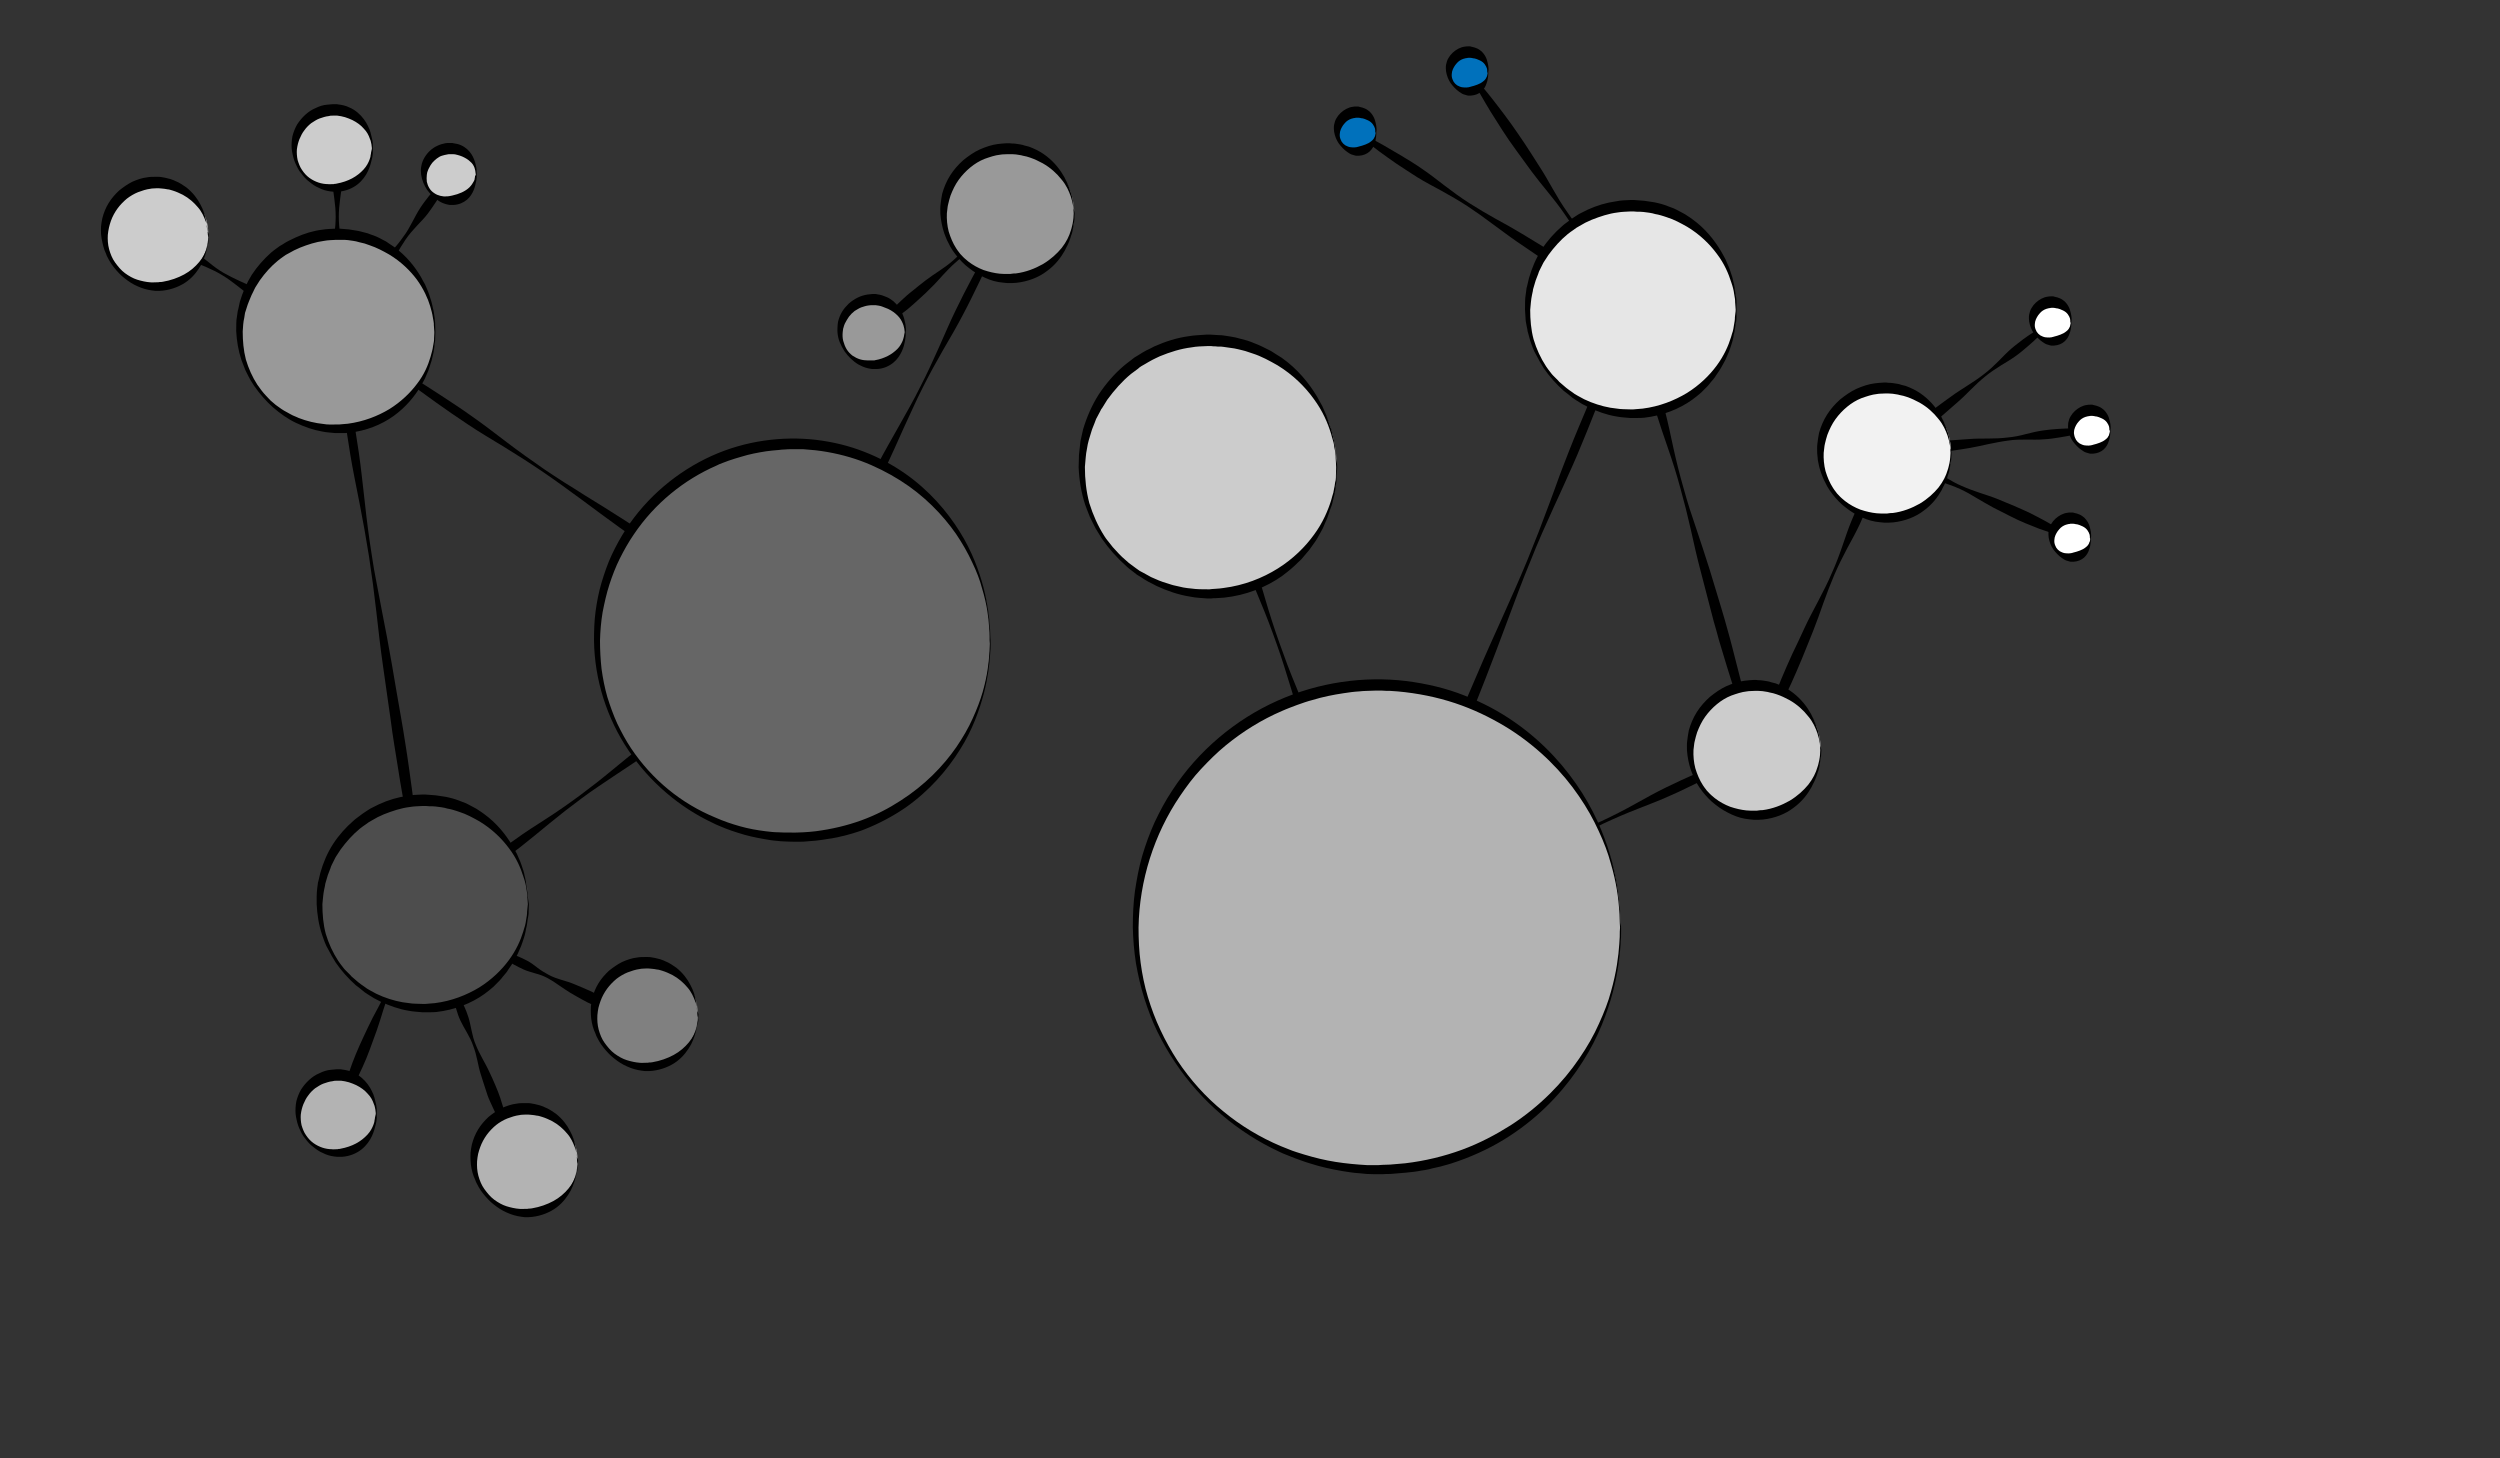 <?xml version="1.0" encoding="utf-8"?>
<!-- Generator: Adobe Illustrator 20.1.0, SVG Export Plug-In . SVG Version: 6.00 Build 0)  -->
<svg version="1.1" xmlns="http://www.w3.org/2000/svg" xmlns:xlink="http://www.w3.org/1999/xlink" x="0px" y="0px"
	 viewBox="0 0 960 560" style="enable-background:new 0 0 960 560;" xml:space="preserve">
<rect x="0" y="0" width="960" height="560" fill="#333333" stroke="none"/>
<style type="text/css">
	.st0{fill:#666666;}
	.st1{fill:#999999;}
	.st2{fill:#808080;}
	.st3{fill:#B3B3B3;}
	.st4{fill:#4D4D4D;}
	.st5{fill:#CCCCCC;}
	.st6{fill:#E6E6E6;}
	.st7{fill:#FFFFFF;}
	.st8{fill:#0071BC;}
	.st9{fill:#F2F2F2;}
</style>
<g id="lines">
	<g>
		<path d="M173.3,377.8c0,0,0.6,0.8,1.6,2.3c0.9,1.5,2.1,3.6,3.3,6.2c0.6,1.3,1.2,2.8,1.7,4.4c0.5,1.6,0.8,3.3,1.2,5.1
			c0.4,1.8,0.8,3.6,1.6,5.4c0.7,1.8,1.6,3.5,2.5,5.2c0.9,1.7,1.9,3.4,2.7,5.2c0.8,1.7,1.6,3.4,2.3,5.1c0.7,1.7,1.4,3.3,1.9,4.9
			c0.5,1.6,1,3.1,1.4,4.5c0.4,1.4,0.7,2.7,1,3.9c0.3,1.2,0.5,2.2,0.6,3c0.3,1.7,0.4,2.7,0.4,2.7l-0.4,0.1c0,0-0.6-0.8-1.5-2.3
			c-0.5-0.7-1-1.6-1.6-2.7c-0.6-1-1.2-2.2-1.8-3.5c-0.6-1.3-1.3-2.7-2-4.3c-0.7-1.5-1.3-3.2-1.8-4.9c-0.6-1.7-1.1-3.5-1.7-5.3
			c-0.6-1.8-1-3.7-1.4-5.6c-0.4-1.9-0.9-3.8-1.6-5.6c-0.6-1.8-1.5-3.5-2.4-5.1c-0.9-1.6-1.8-3.1-2.5-4.6c-0.7-1.5-1.2-3-1.6-4.4
			c-0.9-2.8-1.4-5.2-1.7-6.9C173,379,173,378,173,378L173.3,377.8z"/>
	</g>
	<g>
		<path d="M190.4,364.7c0,0,0.9,0.1,2.4,0.5c1.5,0.4,3.6,1,6,2c1.2,0.5,2.5,1.1,3.8,1.8c1.3,0.7,2.6,1.7,3.9,2.7
			c1.3,1,2.8,1.9,4.3,2.7c1.5,0.8,3.2,1.4,4.9,1.9c1.7,0.5,3.4,1,5,1.7c1.6,0.7,3.2,1.3,4.7,2c1.5,0.6,2.9,1.3,4.2,2.1
			c1.3,0.7,2.5,1.5,3.6,2.2c1.1,0.7,2.1,1.4,3,2c0.9,0.6,1.6,1.2,2.2,1.7c1.2,1,1.9,1.6,1.9,1.6l-0.2,0.4c0,0-0.9-0.1-2.4-0.5
			c-0.8-0.2-1.7-0.4-2.7-0.8c-1-0.3-2.2-0.7-3.4-1.2c-1.2-0.5-2.6-1-3.9-1.6c-1.4-0.6-2.8-1.3-4.2-2.1c-1.4-0.8-2.9-1.6-4.4-2.5
			c-1.5-0.9-2.9-1.9-4.4-2.9c-1.4-1-2.9-2-4.4-2.8c-1.5-0.8-3.1-1.4-4.7-1.8c-1.6-0.5-3.2-0.9-4.5-1.5c-1.4-0.6-2.6-1.3-3.8-1.9
			c-2.3-1.3-4.1-2.6-5.3-3.6c-1.2-1-1.9-1.6-1.9-1.6L190.4,364.7z"/>
	</g>
	<g>
		<path d="M143.1,135.8c0,0,0.7,0.4,1.9,1.1c1.3,0.7,3.1,1.8,5.4,3.1c2.3,1.4,5.1,3,8.2,5c3.2,2,6.7,4.2,10.5,6.7
			c3.8,2.5,8,5.2,12.3,8.3c4.3,3,8.7,6.4,13.3,9.9c4.6,3.5,9.4,6.9,14.3,10.3c2.5,1.7,5,3.3,7.6,5c2.6,1.6,5.2,3.2,7.8,4.9
			c5.2,3.2,10.4,6.4,15.5,9.7c5,3.3,10,6.5,14.8,9.7c2.4,1.6,4.7,3.1,7,4.7c2.3,1.5,4.5,3.1,6.7,4.6c4.3,3,8.3,5.9,12.1,8.6
			c3.7,2.7,7.1,5.2,10.1,7.4c3,2.2,5.6,4.2,7.7,5.8c2.1,1.7,3.8,2.9,4.9,3.8c1.1,0.9,1.7,1.4,1.7,1.4l-0.2,0.3c0,0-0.7-0.4-1.9-1.1
			c-1.2-0.7-3.1-1.8-5.4-3.1c-2.3-1.4-5.1-3-8.3-5c-3.2-1.9-6.7-4.2-10.6-6.6c-3.9-2.5-8-5.2-12.4-8.1c-2.2-1.4-4.4-2.9-6.7-4.5
			c-2.3-1.6-4.6-3.1-6.9-4.8c-4.7-3.3-9.5-6.7-14.4-10.2c-4.9-3.5-9.8-7.2-14.7-10.8c-2.5-1.8-4.9-3.6-7.4-5.4
			c-2.5-1.8-4.9-3.5-7.4-5.2c-5-3.4-10-6.6-14.9-9.6c-4.9-3-9.7-5.8-14-8.7c-4.4-2.9-8.4-5.7-12.2-8.4c-3.7-2.7-7.1-5.1-10.1-7.3
			c-3-2.2-5.6-4.2-7.7-5.8c-2.1-1.6-3.8-3-4.9-3.9c-1.1-0.9-1.7-1.4-1.7-1.4L143.1,135.8z"/>
	</g>
	<g>
		<path d="M387.7,82.1c0,0-0.3,0.7-0.8,1.9c-0.5,1.3-1.2,3.1-2.2,5.4c-1,2.3-2.2,5.1-3.7,8.3c-1.4,3.2-3.1,6.8-5,10.7
			c-1.9,3.9-3.9,8.1-6.2,12.4c-2.3,4.4-4.9,8.9-7.6,13.5c-2.7,4.7-5.4,9.6-7.9,14.6c-1.3,2.5-2.5,5.1-3.7,7.7
			c-1.2,2.6-2.4,5.2-3.6,7.8c-2.3,5.2-4.7,10.5-7.1,15.6c-2.5,5.1-4.9,10.1-7.2,14.9c-1.2,2.4-2.4,4.8-3.5,7.1
			c-1.1,2.3-2.3,4.6-3.5,6.8c-2.3,4.4-4.5,8.5-6.5,12.3c-2.1,3.8-4,7.2-5.7,10.3c-1.7,3-3.3,5.7-4.5,7.9c-1.3,2.2-2.3,3.9-3,5
			c-0.7,1.1-1.1,1.8-1.1,1.8l-0.4-0.2c0,0,0.3-0.7,0.8-1.9c0.5-1.2,1.3-3.1,2.3-5.4c1-2.3,2.2-5.1,3.6-8.3c1.4-3.2,3.1-6.8,4.9-10.7
			c1.8-3.9,3.8-8.1,6-12.5c1.1-2.2,2.2-4.5,3.4-6.8c1.2-2.3,2.4-4.7,3.6-7c2.5-4.8,5.1-9.7,7.8-14.7c2.6-5,5.5-10,8.3-15
			c1.4-2.5,2.8-5,4.2-7.5c1.4-2.5,2.7-5,4-7.6c2.6-5,4.9-10.1,7.1-15c2.2-4.9,4.2-9.7,6.4-14.2c2.1-4.4,4.3-8.6,6.3-12.4
			c2-3.8,3.9-7.3,5.6-10.3c1.7-3.1,3.2-5.7,4.5-7.9c1.3-2.2,2.3-3.9,3-5c0.7-1.1,1.1-1.8,1.1-1.8L387.7,82.1z"/>
	</g>
	<g>
		<path d="M166.9,347.1c0,0,0.5-0.5,1.4-1.3c0.9-0.8,2.3-2.1,4.1-3.6c1.8-1.5,4-3.3,6.5-5.4c2.5-2.1,5.4-4.3,8.6-6.8
			c3.2-2.4,6.6-5.1,10.4-7.7c3.7-2.7,7.8-5.3,12-8c4.2-2.7,8.5-5.7,12.7-8.8c2.1-1.6,4.2-3.2,6.3-4.8c2.1-1.7,4.2-3.3,6.2-5
			c4.1-3.4,8.3-6.8,12.4-10c4.2-3.2,8.3-6.3,12.3-9.4c2-1.5,4-3,5.9-4.4c1.9-1.4,3.8-2.8,5.7-4.1c3.7-2.7,7.3-5.1,10.6-7.4
			c3.3-2.3,6.4-4.3,9.1-6.1c2.7-1.8,5.1-3.3,7.1-4.6c2-1.2,3.6-2.2,4.6-2.9c1.1-0.6,1.7-1,1.7-1l0.2,0.3c0,0-0.5,0.4-1.4,1.3
			c-1,0.8-2.3,2-4.1,3.6c-1.8,1.5-4,3.3-6.5,5.4c-2.5,2.1-5.4,4.4-8.5,6.9c-3.2,2.5-6.6,5.1-10.2,7.9c-1.8,1.4-3.7,2.8-5.7,4.2
			c-1.9,1.4-3.9,2.9-6,4.3c-4.1,2.9-8.3,5.9-12.6,8.9c-4.3,3-8.8,6-13.2,8.9c-2.2,1.5-4.4,3-6.7,4.5c-2.2,1.5-4.4,3-6.5,4.6
			c-4.2,3.1-8.3,6.3-12.2,9.5c-3.9,3.2-7.6,6.3-11.2,9.1c-3.6,2.8-7.2,5.3-10.5,7.6c-3.3,2.3-6.3,4.4-9,6.2
			c-2.7,1.8-5.1,3.4-7.1,4.6c-2,1.3-3.6,2.2-4.6,2.9c-1.1,0.6-1.7,1-1.7,1L166.9,347.1z"/>
	</g>
	<g>
		<path d="M163.1,347.3c0,0-0.2,1.4-0.8,3.7c-0.3,1.2-0.7,2.6-1.2,4.1c-0.5,1.6-1.1,3.4-1.8,5.3c-0.7,1.9-1.5,4-2.5,6.1
			c-1,2.1-2.2,4.3-3.5,6.5c-1.2,2.2-2.5,4.6-3.4,7.1c-1,2.5-1.9,5.1-2.7,7.7c-0.8,2.6-1.6,5.2-2.5,7.8c-0.9,2.5-1.8,5-2.7,7.4
			c-0.9,2.4-1.8,4.7-2.8,6.8c-1,2.1-1.9,4.1-2.8,6c-0.9,1.8-1.8,3.5-2.6,5c-0.8,1.5-1.5,2.7-2.1,3.8c-1.2,2.1-2,3.2-2,3.2l-0.4-0.2
			c0,0,0.3-1.4,0.9-3.7c0.3-1.2,0.7-2.6,1.2-4.2c0.5-1.6,1.1-3.4,1.7-5.3c0.7-1.9,1.4-4,2.2-6.2c0.8-2.2,1.8-4.5,2.8-6.8
			c1-2.3,2.2-4.7,3.3-7.1c1.1-2.4,2.4-4.8,3.7-7.2c1.3-2.4,2.5-4.8,3.6-7.3c1.1-2.5,1.9-5,2.6-7.4c0.7-2.5,1.4-4.9,2.2-7.1
			c0.8-2.2,1.7-4.2,2.6-6.1c0.9-1.9,1.7-3.5,2.5-5c0.8-1.5,1.5-2.7,2.1-3.8c1.2-2.1,2-3.2,2-3.2L163.1,347.3z"/>
	</g>
	<g>
		<path d="M60.1,89.8c0,0,1.1,0.3,3,1.1c1.9,0.7,4.5,1.9,7.6,3.5c1.5,0.8,3.1,1.7,4.8,2.8c1.6,1.1,3.3,2.4,5,3.8
			c1.7,1.4,3.5,2.7,5.4,3.8c1.9,1.1,4,2.1,6.1,3.1c2.1,0.9,4.2,1.9,6.2,2.9c2,1,4,2.1,5.8,3.1c1.9,1,3.7,2.1,5.3,3.1
			c1.7,1.1,3.2,2.1,4.6,3.1c1.4,1,2.7,1.9,3.8,2.8c1.1,0.9,2.1,1.6,2.8,2.3c1.6,1.3,2.4,2.1,2.4,2.1l-0.2,0.3c0,0-1.1-0.3-3-1.1
			c-0.9-0.4-2.1-0.8-3.4-1.4c-1.3-0.6-2.7-1.2-4.3-2c-1.5-0.8-3.2-1.6-4.9-2.6c-1.7-0.9-3.5-2-5.3-3.2c-1.8-1.2-3.7-2.4-5.5-3.7
			c-1.9-1.2-3.7-2.7-5.5-4.1c-1.8-1.4-3.7-2.8-5.6-3.9c-1.9-1.2-3.9-2.1-5.9-3c-2-0.8-3.9-1.6-5.7-2.6c-1.7-0.9-3.3-1.9-4.7-2.9
			c-2.9-1.9-5.1-3.7-6.7-5c-1.6-1.3-2.4-2.2-2.4-2.2L60.1,89.8z"/>
	</g>
	<g>
		<path d="M129.7,53c0,0,0.3,1.2,0.6,3.2c0.3,2,0.7,4.9,0.9,8.4c0.1,1.7,0.2,3.6,0.1,5.6c-0.1,2-0.4,4.1-0.7,6.3
			c-0.3,2.2-0.5,4.4-0.5,6.7c0,2.3,0.2,4.6,0.5,6.9c0.3,2.3,0.6,4.7,0.7,6.9c0.1,2.3,0.2,4.5,0.3,6.7c0.1,2.2,0.1,4.3,0,6.3
			c-0.1,2-0.2,3.9-0.3,5.6c-0.2,1.7-0.3,3.3-0.5,4.8c-0.2,1.4-0.3,2.7-0.5,3.7c-0.3,2-0.6,3.2-0.6,3.2h-0.4c0,0-0.3-1.2-0.6-3.2
			c-0.2-1-0.3-2.3-0.5-3.7c-0.2-1.4-0.3-3-0.5-4.8c-0.1-1.7-0.3-3.6-0.3-5.6c-0.1-2-0.1-4.1,0-6.3c0.1-2.2,0.2-4.4,0.3-6.7
			c0.1-2.3,0.4-4.6,0.7-6.9c0.3-2.3,0.5-4.7,0.5-6.9c0-2.3-0.2-4.5-0.5-6.7c-0.3-2.2-0.6-4.3-0.7-6.3c-0.1-2,0-3.9,0.1-5.6
			c0.2-3.5,0.5-6.4,0.9-8.4c0.3-2,0.6-3.2,0.6-3.2H129.7z"/>
	</g>
	<g>
		<path d="M173,67.1c0,0-0.4,1.1-1.3,3c-0.9,1.8-2.3,4.4-4.2,7.3c-1,1.5-2,3-3.2,4.6c-1.2,1.6-2.7,3.1-4.2,4.7
			c-1.5,1.6-3,3.3-4.3,5.2c-1.3,1.9-2.5,3.9-3.6,5.9c-1.1,2-2.2,4.1-3.5,6c-1.2,1.9-2.5,3.8-3.7,5.6c-1.2,1.8-2.4,3.5-3.6,5.1
			c-1.2,1.6-2.4,3-3.5,4.4c-1.1,1.3-2.2,2.5-3.2,3.6c-1,1.1-1.8,2-2.6,2.7c-1.4,1.5-2.4,2.2-2.4,2.2l-0.3-0.2c0,0,0.4-1.1,1.4-3
			c0.5-0.9,1-2,1.7-3.3c0.7-1.3,1.5-2.6,2.4-4.1c0.9-1.5,1.9-3.1,3-4.8c1.1-1.7,2.3-3.4,3.7-5.1c1.3-1.7,2.7-3.5,4.2-5.3
			c1.4-1.8,3-3.5,4.6-5.2c1.6-1.7,3.1-3.5,4.4-5.4c1.4-1.8,2.5-3.8,3.5-5.7c1-1.9,2-3.8,3.1-5.5c1.1-1.7,2.3-3.2,3.3-4.5
			c2.2-2.7,4.2-4.9,5.6-6.4c1.5-1.5,2.4-2.2,2.4-2.2L173,67.1z"/>
	</g>
	<g>
		<path d="M387.7,82.2c0,0-0.6,1-1.8,2.4c-1.2,1.5-3,3.5-5.4,5.8c-1.2,1.1-2.5,2.3-3.9,3.5c-1.5,1.2-3.2,2.2-4.9,3.3
			c-1.7,1.1-3.4,2.3-5,3.8c-1.6,1.4-3.1,3-4.6,4.6c-1.5,1.6-2.9,3.3-4.4,4.7c-1.5,1.5-3,3-4.5,4.3c-1.5,1.4-3,2.7-4.4,3.9
			c-1.4,1.2-2.9,2.2-4.2,3.2c-1.3,1-2.5,1.8-3.7,2.6c-1.1,0.7-2.1,1.4-2.9,1.9c-1.6,1-2.6,1.5-2.6,1.5l-0.3-0.3c0,0,0.6-0.9,1.9-2.4
			c0.6-0.7,1.4-1.6,2.3-2.6c0.9-1,1.9-2.1,3-3.3c1.2-1.2,2.4-2.4,3.8-3.7c1.4-1.3,2.8-2.6,4.4-3.8c1.6-1.3,3.2-2.6,4.9-3.9
			c1.7-1.3,3.5-2.5,5.3-3.7c1.8-1.2,3.6-2.5,5.2-3.9c1.6-1.4,3.1-2.9,4.4-4.5c1.3-1.6,2.6-3.1,4-4.4c1.3-1.3,2.7-2.4,4-3.4
			c2.6-2,4.8-3.5,6.5-4.5c1.6-1,2.7-1.5,2.7-1.5L387.7,82.2z"/>
	</g>
	<g>
		<path d="M128.2,122c0,0,0.2,0.9,0.6,2.5c0.4,1.6,0.9,4,1.5,7.1c0.6,3.1,1.4,6.8,2.2,11c0.8,4.3,1.7,9.1,2.6,14.3
			c0.9,5.3,1.8,11,2.7,17c0.9,6.1,1.5,12.5,2.3,19.1c0.7,6.6,1.6,13.5,2.7,20.4c0.5,3.5,1.1,6.9,1.8,10.4c0.7,3.5,1.3,7,2,10.5
			c1.4,7,2.7,14,3.9,20.9c1.2,6.9,2.3,13.7,3.5,20.3c0.6,3.3,1.1,6.5,1.6,9.7c0.5,3.2,1,6.3,1.4,9.3c0.9,6.1,1.6,11.8,2.3,17.1
			c0.7,5.3,1.3,10.2,1.8,14.5c0.5,4.3,0.9,8.1,1.2,11.2c0.3,3.1,0.5,5.5,0.7,7.2c0.1,1.7,0.2,2.6,0.2,2.6l-0.4,0.1
			c0,0-0.2-0.9-0.6-2.5c-0.4-1.6-0.9-4-1.5-7.1c-0.6-3.1-1.4-6.8-2.2-11c-0.8-4.3-1.7-9.1-2.7-14.3c-0.9-5.3-2-11-2.9-17
			c-0.5-3-1-6.1-1.5-9.3c-0.5-3.2-1-6.4-1.4-9.7c-0.9-6.6-1.9-13.4-2.9-20.4c-1-6.9-1.8-14-2.6-21.1c-0.4-3.5-0.9-7.1-1.3-10.6
			c-0.5-3.5-1-7-1.5-10.5c-1.1-6.9-2.3-13.7-3.6-20.3c-1.3-6.6-2.6-12.9-3.6-18.9c-1-6-1.8-11.8-2.6-17.1
			c-0.7-5.3-1.4-10.1-1.9-14.5c-0.5-4.3-0.9-8.1-1.2-11.2c-0.3-3.1-0.5-5.5-0.7-7.2c-0.1-1.7-0.2-2.6-0.2-2.6L128.2,122z"/>
	</g>
	<g>
		<path d="M464.7,172.4c0,0,0.3,0.7,0.9,2c0.6,1.3,1.4,3.2,2.5,5.7c1,2.5,2.3,5.4,3.6,8.9c1.4,3.4,2.9,7.4,4.5,11.6
			c1.6,4.3,3.3,8.9,4.9,13.9c1.7,5,3.2,10.3,4.8,15.7c1.6,5.5,3.4,11.1,5.4,16.7c1,2.8,2.1,5.7,3.1,8.5c1.1,2.8,2.2,5.7,3.4,8.5
			c2.3,5.7,4.6,11.3,6.7,16.9c2.1,5.6,4.1,11.1,6.1,16.5c1,2.7,1.9,5.3,2.9,7.9c0.9,2.6,1.8,5.1,2.6,7.6c1.7,4.9,3.2,9.7,4.6,14
			c1.4,4.4,2.6,8.4,3.7,11.9c1.1,3.6,2,6.7,2.7,9.2c0.7,2.6,1.3,4.6,1.7,6c0.4,1.4,0.6,2.1,0.6,2.1l-0.4,0.1c0,0-0.3-0.7-0.9-2
			c-0.6-1.3-1.4-3.2-2.4-5.7c-1-2.5-2.3-5.4-3.7-8.9c-1.4-3.4-2.9-7.3-4.6-11.6c-1.6-4.3-3.4-8.9-5.2-13.8c-0.9-2.5-1.8-5-2.7-7.6
			c-0.9-2.6-1.8-5.2-2.7-7.9c-1.8-5.4-3.7-11-5.6-16.7c-1.9-5.7-3.6-11.5-5.4-17.4c-0.9-2.9-1.8-5.8-2.7-8.7
			c-0.9-2.9-1.9-5.8-2.9-8.6c-2-5.7-4.1-11.2-6.3-16.4c-2.2-5.3-4.3-10.4-6.1-15.3c-1.8-4.9-3.4-9.6-4.8-13.9
			c-1.4-4.3-2.7-8.3-3.8-11.9c-1.1-3.5-2-6.7-2.7-9.2c-0.7-2.6-1.3-4.6-1.6-6c-0.4-1.4-0.5-2.1-0.5-2.1L464.7,172.4z"/>
	</g>
	<g>
		<path d="M674.3,288.3c0,0-0.5,0.3-1.5,0.9c-1,0.6-2.5,1.5-4.4,2.6c-1.9,1.1-4.2,2.4-6.9,3.8c-2.7,1.4-5.8,3-9.1,4.7
			c-3.4,1.6-7,3.5-11,5.2c-3.9,1.8-8.2,3.4-12.5,5.1c-4.4,1.7-8.8,3.6-13.3,5.7c-2.2,1.1-4.5,2.2-6.7,3.3c-2.2,1.2-4.4,2.3-6.6,3.5
			c-4.4,2.4-8.8,4.8-13.2,7c-4.4,2.2-8.8,4.3-13,6.4c-2.1,1.1-4.2,2-6.2,3c-2,1-4,1.9-6,2.8c-3.9,1.8-7.7,3.4-11.1,4.9
			c-3.5,1.5-6.6,2.8-9.5,3.9c-2.8,1.1-5.3,2.1-7.4,2.9c-2.1,0.8-3.7,1.4-4.8,1.8c-1.1,0.4-1.7,0.6-1.7,0.6l-0.2-0.4
			c0,0,0.5-0.3,1.6-0.9c1-0.6,2.5-1.4,4.4-2.5c1.9-1.1,4.2-2.4,6.9-3.8c2.7-1.5,5.7-3,9.1-4.8c3.3-1.7,7-3.6,10.8-5.4
			c1.9-1,3.9-1.9,6-2.9c2-1,4.1-1.9,6.3-2.9c4.3-1.9,8.7-3.9,13.2-5.9c4.5-2,9.2-3.9,13.8-5.7c2.3-1,4.6-1.9,6.9-2.9
			c2.3-1,4.6-2,6.8-3c4.5-2.1,8.8-4.3,12.9-6.6c4.1-2.3,8.1-4.5,12-6.4c3.9-1.9,7.6-3.6,11-5.1c3.4-1.5,6.6-2.9,9.4-4
			c2.8-1.2,5.3-2.1,7.4-2.9c2.1-0.8,3.7-1.4,4.8-1.8c1.1-0.4,1.7-0.6,1.7-0.6L674.3,288.3z"/>
	</g>
	<g>
		<path d="M626.9,119c0,0-0.3,1-0.9,2.7c-0.6,1.8-1.5,4.4-2.7,7.7c-1.2,3.3-2.6,7.3-4.4,11.9c-1.7,4.6-3.7,9.7-5.9,15.3
			c-2.2,5.6-4.6,11.6-7.3,18c-0.7,1.6-1.4,3.2-2.1,4.8c-0.7,1.6-1.5,3.2-2.2,4.9c-1.5,3.3-3,6.7-4.6,10.1
			c-3.1,6.8-6.3,13.9-9.2,21.3c-1.5,3.7-3,7.3-4.4,11.1c-1.4,3.7-2.8,7.5-4.2,11.2c-2.8,7.5-5.6,15-8.5,22.4
			c-2.9,7.3-5.8,14.6-8.5,21.5c-1.4,3.5-2.8,6.9-4.1,10.3c-1.4,3.4-2.7,6.6-4.1,9.8c-2.7,6.4-5.3,12.3-7.7,17.8
			c-2.4,5.5-4.6,10.5-6.7,15c-2,4.4-3.8,8.3-5.3,11.5c-1.5,3.2-2.7,5.7-3.5,7.4c-0.8,1.7-1.3,2.6-1.3,2.6l-0.4-0.2
			c0,0,0.3-1,0.9-2.7c0.6-1.8,1.5-4.4,2.7-7.7c1.2-3.3,2.7-7.3,4.4-11.9c1.7-4.6,3.6-9.7,5.8-15.4c2.2-5.6,4.5-11.7,7.1-18.1
			c1.3-3.2,2.6-6.5,4-9.8c1.4-3.3,2.8-6.8,4.3-10.2c2.9-6.9,6-14.1,9.1-21.3c3.1-7.3,6.4-14.6,9.7-21.9c1.6-3.7,3.3-7.3,4.9-11
			c1.6-3.7,3.2-7.3,4.7-11c3-7.3,5.8-14.5,8.4-21.6c1.3-3.5,2.6-7,3.8-10.4c0.6-1.7,1.3-3.4,1.9-5c0.6-1.6,1.3-3.3,1.9-4.9
			c2.5-6.4,5.1-12.4,7.4-17.9c2.4-5.5,4.6-10.6,6.6-15c2-4.5,3.8-8.3,5.3-11.5c1.5-3.2,2.7-5.7,3.5-7.4c0.8-1.7,1.3-2.6,1.3-2.6
			L626.9,119z"/>
	</g>
	<g>
		<path d="M520.9,50.4c0,0,1.8,0.8,4.9,2.4c1.5,0.8,3.4,1.8,5.5,3c2.1,1.2,4.4,2.6,7,4.1c2.5,1.5,5.3,3.2,8,5.1
			c2.8,1.9,5.6,4.1,8.6,6.4c2.9,2.2,6,4.5,9.3,6.6c3.3,2.1,6.7,4.1,10.1,6c3.5,1.9,6.9,3.8,10.2,5.8c3.3,2,6.6,4,9.7,5.9
			c3.2,1.9,6.2,3.9,9,5.8c2.8,1.9,5.4,3.7,7.8,5.4c2.4,1.7,4.6,3.3,6.5,4.8c1.9,1.4,3.6,2.7,4.9,3.8c2.7,2.1,4.2,3.4,4.2,3.4
			l-0.2,0.3c0,0-1.8-0.8-4.9-2.4c-1.5-0.8-3.4-1.8-5.5-2.9c-2.1-1.2-4.5-2.5-7-4c-2.5-1.5-5.3-3.1-8.2-4.9c-2.9-1.8-5.9-3.7-8.9-5.8
			c-3-2.1-6.2-4.2-9.4-6.4c-3.2-2.2-6.3-4.6-9.5-6.9c-3.2-2.4-6.4-4.7-9.6-6.8c-3.2-2.1-6.6-4-9.8-5.8c-3.3-1.8-6.4-3.4-9.3-5.2
			c-2.9-1.8-5.5-3.6-8-5.2c-2.4-1.7-4.6-3.2-6.6-4.7c-1.9-1.4-3.6-2.7-5-3.8c-2.7-2.1-4.2-3.5-4.2-3.5L520.9,50.4z"/>
	</g>
	<g>
		<path d="M626.6,119.1c0,0-1.2-1.2-3.2-3.6c-1-1.2-2.2-2.6-3.5-4.2c-1.3-1.6-2.8-3.6-4.3-5.6c-1.5-2.1-3.2-4.4-4.8-6.9
			c-1.6-2.5-3.1-5.3-4.7-8.1c-1.6-2.8-3.3-5.7-5.3-8.5c-1.9-2.8-4.1-5.6-6.3-8.3c-2.2-2.7-4.4-5.4-6.4-8.1c-2-2.8-4-5.5-5.9-8.1
			c-1.9-2.6-3.7-5.2-5.3-7.7c-1.6-2.5-3.1-4.9-4.5-7.1c-1.3-2.2-2.6-4.3-3.6-6.1c-1.1-1.8-2-3.5-2.7-4.8c-1.5-2.7-2.2-4.3-2.2-4.3
			l0.3-0.2c0,0,1.2,1.3,3.2,3.6c1,1.2,2.2,2.6,3.5,4.2c1.3,1.6,2.8,3.5,4.4,5.6c1.6,2.1,3.3,4.3,5,6.7c1.7,2.4,3.5,5,5.3,7.7
			c1.8,2.7,3.6,5.6,5.4,8.4c1.9,2.9,3.6,5.9,5.3,8.9c1.7,3,3.5,6,5.5,8.8c1.9,2.8,4,5.5,6.1,8c2.1,2.5,4.1,4.9,5.9,7.3
			c1.8,2.4,3.3,4.8,4.7,7c1.4,2.2,2.7,4.2,3.7,6.1c1.1,1.8,2,3.4,2.7,4.8c1.4,2.7,2.2,4.3,2.2,4.3L626.6,119.1z"/>
	</g>
	<g>
		<path d="M626.9,118.9c0,0,0.3,0.6,0.7,1.8c0.5,1.2,1.1,3,1.9,5.2c0.8,2.3,1.8,5,2.8,8.2c1.1,3.2,2.2,6.8,3.4,10.7
			c1.2,4,2.5,8.2,3.6,12.8c1.2,4.6,2.2,9.4,3.3,14.5c1.1,5,2.4,10.2,3.9,15.4c0.7,2.6,1.5,5.2,2.3,7.8c0.9,2.6,1.7,5.2,2.6,7.8
			c1.7,5.2,3.5,10.4,5.1,15.6c1.6,5.2,3.1,10.3,4.6,15.2c0.8,2.5,1.4,4.9,2.1,7.3c0.7,2.4,1.3,4.7,1.9,7c1.2,4.6,2.3,8.9,3.3,12.9
			c1,4,1.9,7.7,2.6,10.9c0.7,3.3,1.4,6.1,1.8,8.5c0.5,2.4,0.9,4.2,1.1,5.5c0.2,1.3,0.4,1.9,0.4,1.9l-0.4,0.1c0,0-0.2-0.6-0.7-1.9
			c-0.4-1.2-1.1-3-1.9-5.3c-0.8-2.3-1.8-5-2.8-8.2c-1.1-3.2-2.2-6.8-3.5-10.7c-1.2-3.9-2.6-8.2-3.9-12.7c-0.7-2.3-1.4-4.6-2-7
			c-0.7-2.4-1.4-4.8-2-7.3c-1.3-5-2.6-10.1-4-15.4c-1.4-5.2-2.6-10.6-3.8-16c-0.6-2.7-1.3-5.3-1.9-8c-0.7-2.7-1.4-5.3-2.1-7.9
			c-1.4-5.2-3-10.3-4.7-15.2c-1.7-4.9-3.3-9.6-4.7-14.1c-1.4-4.5-2.5-8.8-3.5-12.8c-1-4-1.9-7.7-2.7-10.9c-0.8-3.3-1.4-6.1-1.9-8.5
			c-0.5-2.4-0.8-4.2-1.1-5.5c-0.2-1.3-0.3-2-0.3-2L626.9,118.9z"/>
	</g>
	<g>
		<path d="M724.4,174c0,0-0.5,1.9-1.6,5.2c-0.5,1.6-1.2,3.6-2,5.8c-0.8,2.2-1.8,4.7-2.9,7.5c-1.1,2.7-2.3,5.6-3.7,8.7
			c-1.4,3-3.1,6.1-4.9,9.4c-1.7,3.2-3.4,6.6-4.9,10.1c-1.5,3.5-2.9,7.2-4.2,10.8c-1.3,3.7-2.6,7.4-4,10.9c-1.4,3.6-2.9,7.1-4.2,10.4
			c-1.4,3.4-2.8,6.6-4.2,9.7c-1.4,3-2.8,5.9-4.1,8.5c-1.3,2.6-2.5,5-3.6,7.1c-1.1,2.1-2.1,3.9-2.9,5.4c-1.7,3-2.7,4.7-2.7,4.7
			l-0.4-0.2c0,0,0.5-1.9,1.6-5.1c0.5-1.6,1.2-3.6,2-5.8c0.8-2.2,1.7-4.8,2.8-7.5c1.1-2.7,2.2-5.7,3.5-8.8c1.3-3.1,2.7-6.3,4.2-9.6
			c1.6-3.3,3.2-6.7,4.8-10.2c1.6-3.5,3.5-6.9,5.3-10.4c1.8-3.5,3.6-6.9,5.1-10.5c1.6-3.5,2.9-7,4.1-10.5c1.2-3.5,2.3-6.8,3.6-9.9
			c1.3-3.1,2.6-6,3.8-8.6c1.3-2.6,2.4-5,3.5-7.2c1.1-2.1,2.1-3.9,2.9-5.4c1.7-3,2.7-4.6,2.7-4.6L724.4,174z"/>
	</g>
	<g>
		<path d="M724.3,173.8c0,0,1.2,0.2,3.3,0.8c1,0.3,2.3,0.7,3.7,1.2c1.4,0.5,3,1.1,4.7,1.7c1.7,0.7,3.5,1.4,5.4,2.4
			c1.9,0.9,3.8,2.2,5.7,3.4c2,1.2,4,2.4,6.2,3.3c2.2,1,4.5,1.8,6.8,2.6c2.3,0.8,4.7,1.5,6.9,2.4c2.2,0.9,4.4,1.8,6.5,2.7
			c2.1,0.9,4.1,1.8,6,2.7c1.9,0.9,3.6,1.9,5.2,2.7c1.6,0.9,3.1,1.7,4.3,2.5c1.3,0.8,2.4,1.5,3.3,2.1c1.8,1.2,2.8,1.9,2.8,1.9
			l-0.2,0.4c0,0-1.2-0.3-3.3-0.8c-1-0.3-2.3-0.7-3.7-1.1c-1.4-0.5-3-1-4.7-1.6c-1.7-0.7-3.6-1.4-5.5-2.2c-1.9-0.8-3.9-1.7-6-2.8
			c-2-1-4.2-2.1-6.3-3.2c-2.1-1.1-4.2-2.4-6.3-3.6c-2.1-1.3-4.2-2.5-6.4-3.5c-2.2-1-4.4-1.8-6.6-2.5c-2.2-0.7-4.3-1.3-6.3-2.1
			c-1.9-0.8-3.7-1.7-5.3-2.5c-1.6-0.8-3.1-1.7-4.4-2.4c-1.3-0.7-2.4-1.4-3.3-2c-1.8-1.2-2.8-2-2.8-2L724.3,173.8z"/>
	</g>
	<g>
		<path d="M802.8,165.2c0,0-1.2,0.5-3.3,1c-1.1,0.3-2.3,0.6-3.8,0.9c-1.5,0.3-3.1,0.6-5,0.9c-1.8,0.3-3.8,0.6-5.9,0.7
			c-2.1,0.2-4.4,0.1-6.7,0.1c-2.3,0-4.7,0-7.1,0.4c-2.4,0.3-4.8,0.8-7.3,1.3c-2.4,0.5-4.8,1.1-7.2,1.5c-2.4,0.4-4.8,0.8-7.1,1.1
			c-2.3,0.4-4.5,0.6-6.6,0.8c-2.1,0.2-4.1,0.3-6,0.4c-1.9,0.1-3.6,0.1-5.1,0.1c-1.5,0-2.8,0-3.9-0.1c-2.2-0.1-3.4-0.2-3.4-0.2l0-0.4
			c0,0,1.2-0.4,3.3-1c1.1-0.3,2.3-0.6,3.8-0.9c1.5-0.3,3.1-0.7,5-1c1.8-0.3,3.8-0.7,5.9-1c2.1-0.3,4.3-0.6,6.6-0.7
			c2.3-0.2,4.7-0.3,7.1-0.5c2.4-0.2,4.9-0.2,7.4-0.2c2.5,0,5-0.1,7.4-0.4c2.4-0.2,4.8-0.7,7-1.3c2.3-0.6,4.5-1.1,6.6-1.4
			c2.1-0.3,4.1-0.5,5.9-0.6c1.8-0.1,3.6-0.2,5.1-0.2c1.5,0,2.8,0,3.9,0c2.2,0.1,3.4,0.3,3.4,0.3L802.8,165.2z"/>
	</g>
	<g>
		<path d="M787.9,123.6c0,0-0.8,1-2.3,2.7c-0.8,0.8-1.7,1.8-2.8,2.9c-1.1,1.1-2.4,2.3-3.8,3.5c-1.4,1.2-3,2.6-4.8,3.9
			c-1.8,1.3-3.8,2.5-5.8,3.7c-2,1.3-4.1,2.6-6,4.2c-2,1.6-3.8,3.3-5.6,5.1c-1.8,1.8-3.6,3.6-5.5,5.2c-1.9,1.6-3.7,3.3-5.5,4.8
			c-1.8,1.6-3.6,3-5.3,4.3c-1.7,1.3-3.4,2.5-5,3.6c-1.6,1.1-3,2-4.4,2.9c-1.3,0.8-2.5,1.5-3.4,2.1c-1.9,1.1-3.1,1.7-3.1,1.7
			l-0.2-0.3c0,0,0.8-1,2.4-2.6c0.8-0.8,1.7-1.8,2.8-2.9c1.1-1.1,2.4-2.3,3.8-3.6c1.4-1.3,2.9-2.7,4.6-4.1c1.7-1.4,3.5-2.8,5.4-4.2
			c1.9-1.4,3.9-2.9,5.9-4.3c2-1.5,4.2-2.8,6.3-4.2c2.2-1.4,4.3-2.8,6.2-4.3c2-1.5,3.8-3.2,5.5-4.9c1.7-1.7,3.3-3.4,4.9-4.8
			c1.6-1.4,3.3-2.6,4.8-3.8c1.5-1.1,3-2.1,4.3-2.9c1.3-0.9,2.5-1.5,3.4-2.1c1.9-1.1,3.1-1.7,3.1-1.7L787.9,123.6z"/>
	</g>
</g>
<g id="circles_left">
	<g>
		<circle class="st0" cx="304.7" cy="245.9" r="75.5"/>
		<path d="M380.4,246c0,0,0,0.5,0,1.4c0,0.9,0,2.2-0.2,4c-0.2,3.5-0.8,8.6-2.4,14.9c-1.7,6.3-4.3,13.9-9.2,21.6
			c-4.8,7.7-11.7,15.8-21,22.3c-4.7,3.2-9.9,6-15.7,8.3c-1.4,0.6-2.9,1-4.4,1.5c-1.5,0.4-3,0.9-4.6,1.2c-0.8,0.2-1.5,0.4-2.3,0.5
			c-0.8,0.2-1.6,0.3-2.4,0.4c-1.6,0.3-3.2,0.5-4.8,0.7c-1.6,0.2-3.3,0.2-4.9,0.4c-1.7,0-3.3,0.1-5,0c-0.8,0-1.6-0.1-2.5-0.1
			c-0.8,0-1.7-0.1-2.5-0.2c-1.7-0.1-3.4-0.4-5.1-0.7c-3.4-0.6-6.7-1.3-10-2.4c-1.7-0.5-3.3-1.1-4.9-1.7c-0.8-0.3-1.6-0.7-2.4-1
			c-0.8-0.3-1.6-0.7-2.4-1.1c-12.8-6-24.2-15.7-32.4-27.9c-8.2-12.2-13-27-13.2-42.1c0-3.7,0.1-7.5,0.6-11.2
			c0.5-3.7,1.2-7.4,2.3-11.1c1.1-3.6,2.3-7.2,3.9-10.6c1.6-3.4,3.4-6.7,5.4-9.8c8.1-12.5,19.9-22.3,32.9-28.2
			c13-5.9,27.2-7.7,40.2-6.2c6.5,0.8,12.7,2.3,18.5,4.6c5.7,2.2,11,5.1,15.6,8.3c9.3,6.5,16.2,14.6,21,22.3
			c4.9,7.8,7.5,15.3,9.2,21.6c1.6,6.3,2.2,11.4,2.4,14.9c0.2,1.7,0.1,3.1,0.2,4C380.4,245.5,380.4,245.9,380.4,246L380.4,246z
			 M380,245.9c0,0,0-0.5,0-1.4c0-0.9,0-2.2-0.2-3.9c-0.2-3.4-0.8-8.5-2.7-14.7c-0.8-3.1-2.1-6.5-3.8-10c-1.6-3.5-3.7-7.2-6.2-10.9
			c-5.1-7.3-12.2-14.7-21.4-20.5c-4.6-2.9-9.7-5.5-15.1-7.5c-5.5-2-11.4-3.4-17.5-4.1c-1.5-0.2-3.1-0.2-4.6-0.4c-0.8,0-1.6,0-2.4,0
			l-1.2,0l-1.1,0c-0.8,0-1.6,0-2.4,0.1c-0.8,0-1.6,0.1-2.4,0.2c-1.6,0.1-3.2,0.3-4.8,0.5c-3.2,0.5-6.4,1.1-9.6,2.1
			c-1.6,0.4-3.2,1-4.8,1.5c-0.8,0.3-1.6,0.6-2.4,0.9c-0.8,0.3-1.6,0.6-2.3,1c-12.4,5.4-23.7,14.5-31.7,26.4c-2,2.9-3.8,6.1-5.4,9.3
			c-1.6,3.2-2.9,6.6-4,10c-1.1,3.4-1.9,7-2.6,10.6c-0.6,3.6-0.9,7.2-1,10.9c0,3.6,0.2,7.3,0.6,10.9c0.5,3.6,1.2,7.2,2.2,10.7
			c1.1,3.5,2.3,6.9,3.8,10.2c1.6,3.3,3.3,6.5,5.3,9.5c4,6,8.9,11.4,14.4,15.9c5.5,4.5,11.6,8.1,17.9,10.7c0.8,0.3,1.6,0.7,2.4,1
			c0.8,0.3,1.6,0.6,2.4,0.9c1.6,0.5,3.2,1.1,4.8,1.5c3.2,0.9,6.5,1.5,9.8,1.9c1.6,0.2,3.3,0.4,4.9,0.4c0.8,0,1.6,0.1,2.4,0.1
			c0.8,0,1.6,0,2.5,0c1.6,0.1,3.2-0.1,4.7-0.1c1.6-0.1,3.1-0.2,4.7-0.4c6.2-0.8,12.1-2.2,17.6-4.2c5.5-2,10.5-4.6,15.1-7.6
			c9.2-5.9,16.3-13.2,21.4-20.6c2.5-3.7,4.6-7.3,6.2-10.9c1.6-3.5,2.9-6.9,3.8-10c1.8-6.2,2.4-11.3,2.6-14.7c0.2-1.7,0.1-3.1,0.2-4
			C380,246.4,380,245.9,380,245.9L380,245.9z"/>
	</g>
	<g>
		<circle class="st1" cx="387.5" cy="82" r="25"/>
		<path d="M412.7,82c0,0,0,0.6-0.1,1.8c0,0.3,0,0.6-0.1,1c0,0.4-0.1,0.7-0.2,1.2c-0.1,0.4-0.1,0.9-0.2,1.4c-0.1,0.5-0.2,1-0.3,1.5
			c-0.1,0.3-0.1,0.5-0.2,0.8c-0.1,0.3-0.2,0.6-0.3,0.8c-0.2,0.6-0.3,1.2-0.6,1.8c-0.2,0.6-0.5,1.3-0.8,1.9c-0.3,0.6-0.7,1.3-1,2
			c-1.5,2.7-3.7,5.6-6.9,7.9c-3.1,2.4-7.2,4-11.7,4.5c-0.6,0.1-1.1,0-1.7,0.1l-0.9,0l-0.4,0l-0.1,0l-0.1,0l-0.1,0l-0.2,0
			c-1.1-0.1-2.1-0.2-3.4-0.4c-2.4-0.4-4.6-1.3-6.7-2.4c-2.2-1.1-4.1-2.5-6-4.1c-1.8-1.6-3.4-3.5-4.8-5.5c-0.7-1-1.3-2.1-1.8-3.2
			c-0.3-0.6-0.6-1.1-0.8-1.7c-0.2-0.6-0.5-1.2-0.7-1.8c-0.8-2.4-1.3-4.9-1.5-7.5c0-1.4-0.1-2.4,0.1-3.8c0.1-1.3,0.4-2.6,0.6-3.9
			c0.7-2.5,1.7-4.9,3.1-7.1c1.4-2.2,3.1-4.1,5-5.8c2-1.6,4.1-3.1,6.3-4.1c2.3-1,4.6-1.8,7-2.1c1.2-0.2,2.4-0.2,3.5-0.3l0.2,0l0.1,0
			l0.1,0l0.2,0l0.4,0l0.8,0.1c0.5,0,1,0,1.6,0.1c1.2,0.2,2.4,0.3,3.4,0.7c0.5,0.1,1.1,0.3,1.6,0.4c0.5,0.2,1,0.4,1.5,0.6
			c1,0.4,1.9,0.9,2.8,1.4c0.9,0.5,1.7,1.1,2.5,1.7c3.1,2.4,5.3,5.3,6.8,8c0.3,0.7,0.7,1.4,1,2c0.3,0.7,0.5,1.3,0.8,1.9
			c0.2,0.6,0.4,1.2,0.6,1.8c0.1,0.3,0.2,0.6,0.3,0.8c0.1,0.3,0.1,0.6,0.2,0.8c0.1,0.5,0.2,1,0.3,1.5c0.1,0.5,0.1,0.9,0.2,1.3
			c0.1,0.8,0.2,1.5,0.2,2.1C412.7,81.4,412.7,82,412.7,82L412.7,82z M412.3,82c0,0,0-0.6-0.1-1.7c0-0.6-0.1-1.3-0.3-2.1
			c-0.1-0.4-0.1-0.8-0.3-1.3c-0.1-0.5-0.3-0.9-0.4-1.4c-0.7-2-1.7-4.4-3.6-6.6c-1.8-2.3-4.2-4.5-7.2-6.2c-1.5-0.8-3.1-1.6-4.9-2.2
			c-0.4-0.1-0.9-0.3-1.3-0.4c-0.5-0.1-0.9-0.2-1.4-0.3c-0.9-0.3-1.8-0.3-2.7-0.5c-0.5-0.1-1,0-1.6-0.1l-0.8,0l-0.4,0
			c-0.1,0,0.1,0,0.1,0l0,0l-0.1,0l-0.2,0c-1,0.1-2,0-3,0.2c-2,0.2-4,0.9-6,1.6c-2,0.8-3.8,1.9-5.5,3.3c-1.7,1.4-3.2,3-4.5,4.8
			c-1.3,1.8-2.3,3.9-3.1,6c-0.3,1.1-0.7,2.2-0.9,3.3c-0.3,1-0.3,2.4-0.5,3.5c-0.1,2.3,0.1,4.7,0.7,7c0.7,2.3,1.6,4.5,2.9,6.5
			c0.3,0.5,0.7,1,1,1.4c0.3,0.5,0.7,0.9,1.1,1.3c0.4,0.4,0.8,0.9,1.2,1.2l1.3,1.1c1.8,1.4,3.8,2.5,5.9,3.3c2.1,0.7,4.2,1.2,6.2,1.4
			c1,0.1,2.1,0.1,3.2,0.1l0.2,0l0.1,0l0.1,0c0,0-0.1,0,0,0l0.4,0l0.7-0.1c0.5-0.1,1-0.1,1.5-0.1c3.9-0.5,7.4-1.9,10.4-3.6
			c3-1.8,5.4-4,7.2-6.2c1.8-2.3,2.9-4.6,3.5-6.7c0.2-0.5,0.3-1,0.4-1.4c0.1-0.5,0.2-0.9,0.3-1.3c0.1-0.8,0.3-1.5,0.3-2.1
			C412.3,82.6,412.3,82,412.3,82L412.3,82z"/>
	</g>
	<g>
		<circle class="st2" cx="248" cy="389.6" r="20"/>
		<path d="M268.2,389.6c0,0,0,0.5-0.1,1.4c0,0.5-0.1,1-0.2,1.7c-0.1,0.3-0.1,0.7-0.1,1.1c-0.1,0.4-0.2,0.8-0.3,1.2
			c-0.4,1.7-1,3.8-2.1,6c-1.2,2.2-2.9,4.6-5.4,6.5c-2.5,1.9-5.9,3.3-9.5,3.7c-0.5,0.1-0.9,0-1.4,0.1l-0.7,0l-0.3,0l-0.1,0l0,0
			l-0.1,0l-0.2,0c-0.9-0.1-1.7-0.2-2.7-0.4c-2-0.4-3.7-1.1-5.5-2c-1.7-0.9-3.3-2.1-4.8-3.4c-1.4-1.3-2.7-2.8-3.9-4.5
			c-0.5-0.8-1.1-1.7-1.5-2.6c-0.2-0.4-0.5-0.9-0.6-1.4c-0.2-0.5-0.4-0.9-0.6-1.4c-0.7-1.9-1.1-3.9-1.2-6c0-1.1-0.1-1.9,0-3.1
			c0.1-1.1,0.3-2.1,0.5-3.1c0.5-2,1.3-4,2.4-5.8c1.1-1.8,2.5-3.4,4-4.8c1.6-1.3,3.3-2.5,5.1-3.4c1.8-0.8,3.8-1.5,5.7-1.7
			c1-0.2,1.9-0.2,2.9-0.2l0.2,0l0.1,0l0,0l0.1,0l0.3,0l0.6,0c0.4,0,0.8,0,1.3,0.1c1,0.2,1.9,0.3,2.8,0.6c0.4,0.1,0.9,0.2,1.3,0.4
			c0.4,0.1,0.8,0.3,1.2,0.5c1.6,0.6,3,1.6,4.3,2.5c2.5,2,4.3,4.4,5.4,6.6c1.2,2.2,1.8,4.3,2.1,6c0.1,0.4,0.2,0.8,0.2,1.2
			c0.1,0.4,0.1,0.7,0.1,1.1c0.1,0.7,0.1,1.2,0.2,1.7C268.2,389.1,268.2,389.6,268.2,389.6L268.2,389.6z M267.8,389.6
			c0,0,0-0.5-0.1-1.4c0-0.5-0.1-1-0.2-1.7c-0.1-0.3-0.1-0.7-0.2-1c-0.1-0.4-0.2-0.7-0.4-1.1c-0.6-1.6-1.4-3.5-2.9-5.2
			c-1.5-1.8-3.4-3.5-5.8-4.8c-1.2-0.6-2.5-1.2-3.8-1.6c-0.3-0.1-0.7-0.2-1-0.3c-0.4-0.1-0.7-0.2-1.1-0.2c-0.7-0.2-1.4-0.2-2.1-0.3
			c-0.3-0.1-0.8,0-1.2-0.1l-0.6,0l-0.3,0c-0.1,0,0.1,0,0.1,0l0,0l-0.1,0l-0.1,0c-0.8,0.1-1.6,0-2.3,0.2c-1.6,0.2-3.1,0.7-4.7,1.3
			c-1.5,0.6-3,1.5-4.3,2.5c-1.3,1.1-2.5,2.3-3.6,3.8c-1,1.4-1.9,3-2.5,4.7c-0.3,0.9-0.6,1.7-0.8,2.6c-0.2,0.8-0.3,1.9-0.4,2.8
			c-0.1,1.9,0,3.7,0.5,5.6c0.5,1.8,1.2,3.6,2.3,5.1c1.1,1.5,2.3,3,3.8,4.1c1.5,1.1,3.1,2,4.7,2.5c1.6,0.5,3.4,0.9,4.9,1
			c0.7,0.1,1.7,0,2.5,0l0.2,0l0.1,0l0,0c0,0-0.1,0,0,0l0.3,0l0.6-0.1c0.4,0,0.8,0,1.2-0.1c3-0.5,5.8-1.5,8.2-2.8
			c2.4-1.3,4.3-3,5.8-4.8c1.5-1.8,2.4-3.7,2.9-5.2c0.1-0.4,0.2-0.8,0.4-1.1c0.1-0.4,0.1-0.7,0.2-1c0.1-0.6,0.2-1.2,0.2-1.7
			C267.8,390.1,267.8,389.6,267.8,389.6L267.8,389.6z"/>
	</g>
	<g>
		<circle class="st3" cx="201.8" cy="445.7" r="20"/>
		<path d="M222,445.7c0,0,0,0.5-0.1,1.4c0,0.5-0.1,1-0.2,1.7c-0.1,0.3-0.1,0.7-0.1,1.1c-0.1,0.4-0.2,0.8-0.3,1.2
			c-0.4,1.7-1,3.8-2.1,6c-1.2,2.2-2.9,4.6-5.4,6.5c-2.5,1.9-5.9,3.3-9.5,3.7c-0.5,0.1-0.9,0-1.4,0.1l-0.7,0l-0.3,0l-0.1,0l0,0
			l-0.1,0l-0.2,0c-0.9-0.1-1.7-0.2-2.7-0.4c-2-0.4-3.7-1.1-5.5-2c-1.7-0.9-3.3-2.1-4.8-3.4c-1.4-1.3-2.7-2.8-3.9-4.5
			c-0.5-0.8-1.1-1.7-1.5-2.6c-0.2-0.4-0.5-0.9-0.6-1.4c-0.2-0.5-0.4-0.9-0.6-1.4c-0.7-1.9-1.1-3.9-1.2-6c0-1.1-0.1-1.9,0-3.1
			c0.1-1.1,0.3-2.1,0.5-3.1c0.5-2,1.3-4,2.4-5.8c1.1-1.8,2.5-3.4,4-4.8c1.6-1.3,3.3-2.5,5.1-3.4c1.8-0.8,3.8-1.5,5.7-1.7
			c1-0.2,1.9-0.2,2.9-0.2l0.2,0l0.1,0l0,0l0.1,0l0.3,0l0.6,0c0.4,0,0.8,0,1.3,0.1c1,0.2,1.9,0.3,2.8,0.6c0.4,0.1,0.9,0.2,1.3,0.4
			c0.4,0.1,0.8,0.3,1.2,0.5c1.6,0.6,3,1.6,4.3,2.5c2.5,2,4.3,4.4,5.4,6.6c1.2,2.2,1.8,4.3,2.1,6c0.1,0.4,0.2,0.8,0.2,1.2
			c0.1,0.4,0.1,0.7,0.1,1.1c0.1,0.7,0.1,1.2,0.2,1.7C222,445.2,222,445.7,222,445.7L222,445.7z M221.6,445.7c0,0,0-0.5-0.1-1.4
			c0-0.5-0.1-1-0.2-1.7c-0.1-0.3-0.1-0.7-0.2-1c-0.1-0.4-0.2-0.7-0.4-1.1c-0.6-1.6-1.4-3.5-2.9-5.2c-1.5-1.8-3.4-3.5-5.8-4.8
			c-1.2-0.6-2.5-1.2-3.8-1.6c-0.3-0.1-0.7-0.2-1-0.3c-0.4-0.1-0.7-0.2-1.1-0.2c-0.7-0.2-1.4-0.2-2.1-0.3c-0.3-0.1-0.8,0-1.2-0.1
			l-0.6,0l-0.3,0c-0.1,0,0.1,0,0.1,0l0,0l-0.1,0l-0.1,0c-0.8,0.1-1.6,0-2.3,0.2c-1.6,0.2-3.1,0.7-4.7,1.3c-1.5,0.6-3,1.5-4.3,2.5
			c-1.3,1.1-2.5,2.3-3.6,3.8c-1,1.4-1.9,3-2.5,4.7c-0.3,0.9-0.6,1.7-0.8,2.6c-0.2,0.8-0.3,1.9-0.4,2.8c-0.1,1.9,0,3.7,0.5,5.6
			c0.5,1.8,1.2,3.6,2.3,5.1c1.1,1.5,2.3,3,3.8,4.1c1.5,1.1,3.1,2,4.7,2.5c1.6,0.5,3.4,0.9,4.9,1c0.7,0.1,1.7,0,2.5,0l0.2,0l0.1,0
			l0,0c0,0-0.1,0,0,0l0.3,0l0.6-0.1c0.4,0,0.8,0,1.2-0.1c3-0.5,5.8-1.5,8.2-2.8c2.4-1.3,4.3-3,5.8-4.8c1.5-1.8,2.4-3.7,2.9-5.2
			c0.1-0.4,0.2-0.8,0.4-1.1c0.1-0.4,0.1-0.7,0.2-1c0.1-0.6,0.2-1.2,0.2-1.7C221.6,446.2,221.6,445.7,221.6,445.7L221.6,445.7z"/>
	</g>
	<g>
		<circle class="st3" cx="129.5" cy="427.6" r="15"/>
		<path d="M144.7,427.6c0,0,0,0.4,0,1.1c0,0.3,0,0.8-0.1,1.3c0,0.3-0.1,0.5-0.1,0.8c-0.1,0.3-0.1,0.6-0.2,0.9
			c-0.3,1.3-0.7,2.9-1.5,4.6c-0.8,1.7-2.1,3.6-4,5.1c-1.9,1.5-4.5,2.6-7.3,2.8c-0.4,0-0.7,0-1.1,0l-0.5,0l-0.3,0l-0.1,0l0,0l-0.1,0
			l-0.1,0c-0.7-0.1-1.3-0.1-2.1-0.3c-1.5-0.3-2.8-0.9-4.2-1.6c-1.3-0.7-2.5-1.7-3.6-2.6c-1.1-1-2-2.2-2.9-3.4
			c-0.4-0.6-0.8-1.3-1.1-2c-0.4-0.7-0.6-1.4-0.9-2.1c-0.2-0.7-0.5-1.5-0.6-2.2c-0.2-0.8-0.3-1.5-0.4-2.4c-0.1-1.4,0-3.2,0.3-4.7
			c0.4-1.6,1-3.1,1.8-4.5c0.9-1.4,1.9-2.6,3.1-3.7c1.2-1.1,2.5-2,4-2.6c1.4-0.7,2.9-1.2,4.4-1.3c0.7-0.1,1.5-0.1,2.2-0.2l0.1,0
			l0.1,0l0.2,0l0.2,0l0.5,0c0.3,0,0.6,0,1,0.1c0.7,0.1,1.5,0.2,2.2,0.4c0.3,0.1,0.7,0.2,1,0.3c0.3,0.1,0.6,0.3,0.9,0.4
			c1.3,0.5,2.3,1.2,3.3,2c1.9,1.6,3.2,3.5,4,5.2c0.9,1.7,1.2,3.3,1.5,4.6c0.1,0.3,0.1,0.6,0.2,0.9c0,0.3,0.1,0.6,0.1,0.8
			c0.1,0.5,0.1,0.9,0.1,1.3C144.7,427.2,144.7,427.6,144.7,427.6L144.7,427.6z M144.3,427.6c0,0,0-0.4-0.1-1c0-0.3-0.1-0.8-0.2-1.2
			c-0.1-0.5-0.2-1-0.5-1.6c-0.4-1.2-1.1-2.6-2.3-3.8c-1.1-1.3-2.6-2.4-4.4-3.3c-0.9-0.4-1.8-0.8-2.8-1.1c-1-0.3-2.1-0.5-3-0.6
			c-0.2,0-0.6,0-0.9,0l-0.5,0l-0.2,0c-0.1,0,0.1,0,0.1,0l0,0l-0.1,0l-0.1,0c-0.6,0-1.1,0-1.7,0.2c-1.1,0.1-2.2,0.5-3.4,0.9
			c-1.1,0.4-2.1,1.1-3.2,1.8c-1,0.8-1.9,1.7-2.6,2.7c-0.8,1-1.4,2.2-1.9,3.4c-0.5,1.3-0.8,2.4-1,4c0,0.6-0.1,1.3,0,2
			c0,0.7,0.2,1.4,0.3,2.1c0.4,1.3,0.9,2.7,1.7,3.8c0.8,1.2,1.7,2.2,2.8,3c1.1,0.8,2.3,1.4,3.5,1.8c1.2,0.4,2.5,0.6,3.6,0.6
			c0.5,0.1,1.2,0,1.9,0l0.1,0l0.1,0l0,0c0,0-0.1,0-0.1,0l0.2,0l0.4-0.1c0.3,0,0.6,0,0.8-0.1c2.2-0.4,4.2-1.1,5.9-2
			c1.7-0.9,3.2-2.1,4.4-3.4c1.2-1.3,1.9-2.7,2.3-3.8c0.2-0.6,0.4-1.1,0.4-1.6c0.1-0.5,0.2-0.9,0.2-1.2
			C144.3,428,144.3,427.6,144.3,427.6L144.3,427.6z"/>
	</g>
	<g>
		<circle class="st4" cx="162.9" cy="347.2" r="40"/>
		<path d="M203.1,347.2c0,0,0,1-0.1,2.8c0,0.5,0,1-0.1,1.5c-0.1,0.6-0.2,1.2-0.3,1.8c-0.1,0.7-0.2,1.4-0.3,2.1
			c-0.2,0.8-0.4,1.6-0.5,2.4c-0.1,0.4-0.2,0.9-0.3,1.3c-0.1,0.4-0.3,0.9-0.4,1.3c-0.3,0.9-0.6,1.9-1,2.9c-0.4,1-0.9,2-1.3,3
			c-0.5,1-1.1,2-1.7,3.1c-0.6,1.1-1.4,2.1-2.1,3.2c-0.3,0.6-0.8,1.1-1.2,1.6c-0.4,0.5-0.9,1-1.3,1.6c-0.9,1.1-2,2-3,3.1
			c-1.1,1-2.3,1.9-3.5,2.8c-5,3.6-11.4,6.1-18.4,6.9c-0.9,0.1-1.8,0.1-2.7,0.1l-1.3,0l-0.7,0l-0.2,0l-0.1,0l-0.2,0l-0.3,0
			c-1.7-0.2-3.4-0.2-5.3-0.6c-3.7-0.6-7.2-1.9-10.7-3.5c-0.8-0.4-1.7-0.9-2.5-1.3c-0.8-0.5-1.6-1-2.4-1.5l-1.2-0.8l-1.1-0.9
			c-0.7-0.6-1.5-1.2-2.3-1.8c-2.9-2.6-5.5-5.5-7.7-8.7l-1.5-2.5c-0.5-0.8-0.9-1.8-1.4-2.6l-0.7-1.3c-0.2-0.4-0.4-0.9-0.6-1.4
			c-0.3-0.9-0.7-1.8-1-2.8c-1.3-3.8-1.9-7.8-2.1-11.8l0-3c0-1,0.1-2,0.2-3l0.2-1.5l0.1-0.8l0.2-0.7l0.7-3c1.1-3.9,2.7-7.7,4.9-11.1
			c2.2-3.4,4.9-6.4,7.9-9c0.7-0.7,1.6-1.2,2.3-1.8l1.2-0.9l1.2-0.8c0.8-0.5,1.6-1.1,2.5-1.5c0.9-0.4,1.7-0.9,2.6-1.3
			c3.5-1.6,7.2-2.7,10.9-3.2c1.8-0.4,3.7-0.4,5.5-0.5l0.3,0l0.2,0l0.1,0c0,0,0.3,0,0.2,0l0.6,0l1.3,0.1c0.9,0.1,1.7,0.1,2.6,0.2
			c0.9,0.1,1.8,0.3,2.7,0.4c0.4,0.1,0.9,0.1,1.3,0.2l1.3,0.3c0.8,0.2,1.7,0.4,2.5,0.7c0.8,0.3,1.6,0.6,2.4,0.9
			c1.6,0.5,3,1.4,4.4,2.1c0.7,0.3,1.4,0.8,2,1.2c0.7,0.4,1.3,0.9,1.9,1.3c5,3.6,8.5,8.1,11,12.3c0.6,1.1,1.2,2.1,1.7,3.1
			c0.4,1,0.9,2.1,1.3,3c0.4,1,0.7,2,1,2.9c0.2,0.5,0.3,0.9,0.4,1.3c0.1,0.4,0.2,0.9,0.3,1.3c0.2,0.8,0.4,1.6,0.5,2.4
			c0.1,0.8,0.2,1.5,0.3,2.1c0.1,0.7,0.2,1.3,0.3,1.8c0.1,0.6,0.1,1.1,0.1,1.5C203,346.2,203.1,347.2,203.1,347.2L203.1,347.2z
			 M202.7,347.2c0,0-0.1-1-0.2-2.8c0-0.5,0-1-0.1-1.5c-0.1-0.6-0.2-1.2-0.3-1.8c-0.1-0.7-0.2-1.4-0.4-2.1c-0.2-0.7-0.4-1.5-0.7-2.3
			c-1-3.2-2.6-7.1-5.5-10.9c-2.8-3.8-6.6-7.5-11.4-10.4c-2.5-1.4-5-2.8-7.9-3.7c-0.7-0.2-1.4-0.5-2.2-0.7c-0.7-0.2-1.5-0.4-2.2-0.5
			l-1.1-0.3c-0.4-0.1-0.8-0.1-1.1-0.2c-0.8-0.1-1.5-0.2-2.3-0.3c-0.8-0.1-1.7-0.1-2.5-0.1l-1.3-0.1l-0.6,0c-0.1,0,0.1,0,0,0l-0.1,0
			l-0.2,0l-0.3,0c-1.6,0.1-3.3,0.1-5,0.4c-3.3,0.4-6.6,1.5-9.9,2.8c-0.8,0.4-1.6,0.7-2.4,1.1c-0.8,0.4-1.5,0.9-2.3,1.3l-1.2,0.7
			l-1.1,0.8c-0.7,0.5-1.5,1-2.2,1.6c-2.8,2.3-5.2,5-7.4,8l-1.5,2.3c-0.3,0.4-0.5,0.8-0.7,1.2l-0.6,1.2l-0.6,1.2
			c-0.2,0.4-0.4,0.9-0.5,1.3c-0.3,0.9-0.7,1.7-1,2.6l-0.8,2.7l-0.2,0.7l-0.1,0.7l-0.3,1.4c-0.4,1.8-0.5,3.9-0.7,5.7
			c0,3.8,0.3,7.7,1.3,11.4c1.1,3.7,2.7,7.2,4.8,10.4c0.5,0.8,1.1,1.5,1.7,2.3c0.3,0.4,0.6,0.8,0.9,1.1l1,1l1,1c0.3,0.4,0.6,0.7,1,1
			c0.7,0.6,1.4,1.2,2.1,1.8c0.7,0.6,1.5,1.1,2.2,1.6c0.4,0.3,0.7,0.5,1.1,0.8l1.2,0.7c0.8,0.4,1.6,0.9,2.4,1.3
			c0.8,0.4,1.7,0.7,2.5,1.1c3.3,1.3,6.8,2.2,10.1,2.5c1.6,0.3,3.4,0.2,5.1,0.3l0.3,0l0.2,0l0.1,0c0,0-0.1,0,0,0l0.6,0l1.2-0.1
			c0.8-0.1,1.6-0.1,2.4-0.2c6.4-0.8,12.2-3.1,17-6c4.8-3,8.6-6.7,11.4-10.5c2.8-3.8,4.5-7.6,5.5-10.9c0.2-0.8,0.5-1.6,0.7-2.3
			c0.2-0.7,0.3-1.4,0.4-2.1c0.1-0.7,0.2-1.3,0.3-1.8c0.1-0.6,0.1-1.1,0.1-1.5C202.6,348.2,202.7,347.2,202.7,347.2L202.7,347.2z"/>
	</g>
	<g>
		<circle class="st1" cx="129.5" cy="127.5" r="37.5"/>
		<path d="M167.2,127.5c0,0,0,0.9-0.1,2.6c0,0.4,0,0.9-0.1,1.4c-0.1,0.5-0.2,1.1-0.2,1.7c-0.1,0.6-0.2,1.3-0.3,2
			c-0.2,0.7-0.3,1.5-0.5,2.2c-0.1,0.4-0.2,0.8-0.3,1.2c-0.1,0.4-0.3,0.8-0.4,1.2c-0.3,0.8-0.5,1.8-0.9,2.7c-0.4,0.9-0.8,1.9-1.2,2.8
			c-0.5,1-1,1.9-1.6,2.9c-2.3,3.9-5.7,8.1-10.4,11.5c-4.7,3.4-10.7,5.8-17.3,6.5c-0.8,0.1-1.7,0.1-2.5,0.1l-1.3,0l-0.6,0l-0.2,0
			l-0.1,0l-0.2,0l-0.3,0c-1.6-0.2-3.2-0.2-5-0.6c-3.5-0.6-6.8-1.8-10-3.3c-3.2-1.5-6.1-3.6-8.9-6c-2.7-2.4-5.1-5.2-7.2-8.2l-1.5-2.4
			c-0.5-0.8-0.8-1.6-1.3-2.5l-0.6-1.2c-0.2-0.4-0.3-0.9-0.5-1.3c-0.3-0.9-0.7-1.7-1-2.6c-1.2-3.6-1.8-7.3-2-11.1
			c0.1-2-0.1-3.7,0.3-5.6l0.2-1.4l0.1-0.7l0.2-0.7l0.6-2.8c1.1-3.7,2.6-7.2,4.6-10.4c2.1-3.2,4.6-6,7.4-8.5c0.7-0.6,1.5-1.2,2.2-1.7
			l1.1-0.8l1.2-0.7c0.8-0.5,1.5-1,2.4-1.4c0.8-0.4,1.6-0.8,2.5-1.2c3.3-1.5,6.8-2.6,10.3-3c1.7-0.3,3.5-0.3,5.2-0.4l0.3,0l0.2,0
			l0.1,0l0.2,0l0.6,0l1.2,0.1c0.8,0.1,1.6,0.1,2.4,0.2c0.8,0.1,1.7,0.3,2.5,0.4c0.4,0.1,0.8,0.1,1.2,0.2l1.2,0.3
			c0.8,0.2,1.6,0.4,2.3,0.6c0.8,0.3,1.5,0.6,2.2,0.8c1.5,0.5,2.8,1.3,4.2,2c0.7,0.3,1.3,0.8,1.9,1.2c0.6,0.4,1.2,0.8,1.8,1.2
			c4.7,3.4,8,7.6,10.3,11.5c0.5,1,1.1,2,1.6,2.9c0.4,1,0.8,1.9,1.2,2.8c0.4,0.9,0.6,1.8,0.9,2.7c0.1,0.4,0.3,0.8,0.4,1.3
			c0.1,0.4,0.2,0.8,0.3,1.2c0.2,0.8,0.3,1.5,0.5,2.2c0.1,0.7,0.2,1.4,0.3,2c0.1,0.6,0.2,1.2,0.2,1.7c0.1,0.5,0.1,1,0.1,1.4
			C167.2,126.6,167.2,127.5,167.2,127.5L167.2,127.5z M166.8,127.5c0,0-0.1-0.9-0.2-2.6c0-0.4,0-0.9-0.1-1.4
			c-0.1-0.5-0.2-1.1-0.3-1.7c-0.1-0.6-0.2-1.3-0.4-2c-0.2-0.7-0.4-1.4-0.6-2.2c-0.9-3-2.5-6.6-5.1-10.2c-2.6-3.5-6.2-7-10.7-9.7
			c-2.3-1.3-4.7-2.6-7.4-3.5c-0.7-0.2-1.3-0.5-2-0.7c-0.7-0.2-1.4-0.3-2.1-0.5l-1.1-0.3c-0.4-0.1-0.7-0.1-1.1-0.2
			c-0.7-0.1-1.4-0.2-2.1-0.3c-0.7-0.1-1.6-0.1-2.3-0.1l-1.2,0l-0.6,0c-0.1,0,0.1,0,0,0l-0.1,0l-0.1,0l-0.3,0
			c-1.5,0.1-3.1,0.1-4.6,0.4c-3.1,0.4-6.2,1.4-9.2,2.6c-0.7,0.3-1.5,0.7-2.2,1c-0.7,0.4-1.4,0.8-2.2,1.2l-1.1,0.6l-1,0.7
			c-0.7,0.5-1.4,1-2,1.5c-2.6,2.1-4.9,4.7-6.9,7.5l-1.4,2.2c-0.5,0.7-0.8,1.5-1.2,2.3l-0.6,1.2c-0.2,0.4-0.3,0.8-0.5,1.2
			c-0.3,0.8-0.7,1.6-1,2.5l-0.8,2.5l-0.2,0.6l-0.1,0.6l-0.2,1.3c-0.4,1.6-0.5,3.6-0.6,5.3c0,3.6,0.3,7.2,1.2,10.7
			c1,3.4,2.5,6.8,4.4,9.7c0.5,0.7,1,1.4,1.6,2.2c0.3,0.3,0.5,0.7,0.8,1l0.9,1c0.6,0.6,1.2,1.3,1.8,1.9c0.7,0.6,1.3,1.1,2,1.7
			c0.7,0.5,1.4,1,2.1,1.5c0.4,0.2,0.7,0.5,1.1,0.7l1.1,0.6c0.8,0.4,1.5,0.9,2.2,1.2c0.8,0.3,1.6,0.7,2.3,1c3.1,1.2,6.4,2,9.5,2.3
			c1.5,0.3,3.2,0.2,4.8,0.2l0.3,0l0.2,0l0.1,0c0,0-0.1,0,0,0l0.6,0l1.1-0.1c0.8-0.1,1.5-0.1,2.3-0.2c6-0.8,11.4-2.9,15.9-5.6
			c4.5-2.8,8.1-6.3,10.7-9.8c2.7-3.5,4.2-7.1,5.1-10.2c0.2-0.8,0.4-1.5,0.6-2.2c0.2-0.7,0.3-1.3,0.4-2c0.1-0.6,0.2-1.2,0.3-1.7
			c0.1-0.5,0.1-1,0.1-1.4C166.8,128.4,166.8,127.5,166.8,127.5L166.8,127.5z"/>
	</g>
	<g>
		<circle class="st5" cx="172.9" cy="67" r="10"/>
		<path d="M183.1,67c0,0,0,0.2,0,0.7c0,0.2,0,0.5-0.1,0.9c0,0.3-0.1,0.7-0.2,1.2c-0.2,0.9-0.4,2-0.9,3.2c-0.5,1.2-1.3,2.6-2.6,3.7
			c-1.3,1.1-3.1,1.9-5.1,2c-0.2,0-0.5,0-0.7,0l-0.4,0l-0.2,0l-0.1,0l0,0l0,0l-0.1,0c-0.4-0.1-0.8-0.1-1.4-0.3
			c-1.1-0.3-2-0.7-2.9-1.3c-1.7-1.1-3.2-2.6-4.4-4.2c-1.1-1.7-2-3.7-2.3-5.9c0-0.6-0.1-1-0.1-1.6c0-0.6,0.1-1.2,0.2-1.7
			c0.2-1.1,0.6-2.2,1.2-3.2c1.2-2,2.9-3.6,4.9-4.5c1-0.5,2.1-0.8,3.1-1c0.5-0.1,1.1-0.1,1.6-0.1l0.1,0l0,0l0.2,0l0.2,0l0.3,0
			c0.2,0,0.4,0,0.7,0.1c0.5,0.1,1.1,0.2,1.6,0.3c0.5,0.1,0.9,0.3,1.4,0.5c0.9,0.4,1.6,0.9,2.3,1.5c1.3,1.2,2.1,2.5,2.6,3.8
			c0.5,1.2,0.7,2.3,0.9,3.2c0.1,0.4,0.1,0.8,0.1,1.2c0,0.3,0.1,0.6,0.1,0.9C183.1,66.8,183.1,67,183.1,67L183.1,67z M182.7,67
			c0,0,0-0.2-0.1-0.7c0-0.2-0.1-0.5-0.1-0.8c-0.1-0.3-0.2-0.7-0.3-1.1c-0.3-0.8-0.8-1.7-1.7-2.4c-0.8-0.8-1.9-1.4-3-1.9
			c-0.6-0.2-1.2-0.5-1.8-0.6c-0.6-0.2-1.3-0.3-1.8-0.3c-0.1,0-0.4,0-0.6,0l-0.3,0l-0.2,0c-0.1,0,0.1,0,0.1,0l0,0l0,0l-0.1,0
			c-0.3,0-0.7,0-1,0.1c-0.7,0.1-1.4,0.3-2.1,0.5c-0.7,0.2-1.3,0.6-2,1.1c-0.6,0.5-1.2,1-1.7,1.6c-0.5,0.6-0.9,1.3-1.3,2.1
			c-0.2,0.4-0.4,0.8-0.5,1.2c-0.2,0.3-0.2,1-0.3,1.3c-0.1,0.9-0.1,1.8,0,2.7c0.2,0.9,0.5,1.7,1,2.5c0.5,0.8,1.1,1.4,1.9,1.9
			c0.7,0.5,1.5,0.8,2.3,1c0.8,0.2,1.7,0.3,2.3,0.2c0.3,0,0.8,0,1.2-0.1c0.3-0.1,0.7-0.1,1-0.2c1.4-0.3,2.6-0.7,3.7-1.2
			c1.1-0.5,2.2-1.2,3-2c0.8-0.8,1.3-1.7,1.7-2.4c0.2-0.4,0.3-0.7,0.3-1.1c0.1-0.3,0.1-0.6,0.1-0.8C182.7,67.3,182.7,67,182.7,67
			L182.7,67z"/>
	</g>
	<g>
		<circle class="st5" cx="128" cy="57" r="15"/>
		<path d="M143.2,57c0,0,0,0.4,0,1.1c0,0.3,0,0.8-0.1,1.3c0,0.3-0.1,0.5-0.1,0.8c-0.1,0.3-0.1,0.6-0.2,0.9c-0.3,1.3-0.7,2.9-1.5,4.6
			c-0.8,1.7-2.1,3.6-4,5.1c-1.9,1.5-4.5,2.6-7.3,2.8c-0.4,0-0.7,0-1.1,0l-0.5,0l-0.3,0l-0.1,0l0,0l-0.1,0l-0.1,0
			c-0.7-0.1-1.3-0.1-2.1-0.3c-1.5-0.3-2.8-0.9-4.2-1.6c-1.3-0.7-2.5-1.7-3.6-2.6c-1.1-1-2-2.2-2.9-3.4c-0.4-0.6-0.8-1.3-1.1-2
			c-0.4-0.7-0.6-1.4-0.9-2.1c-0.2-0.7-0.5-1.5-0.6-2.2c-0.2-0.8-0.3-1.5-0.4-2.4c-0.1-1.4,0-3.2,0.3-4.7c0.4-1.6,1-3.1,1.8-4.5
			c0.9-1.4,1.9-2.6,3.1-3.7c1.2-1.1,2.5-2,4-2.6c1.4-0.7,2.9-1.2,4.4-1.3c0.7-0.1,1.5-0.1,2.2-0.2l0.1,0l0.1,0l0.2,0l0.2,0l0.5,0
			c0.3,0,0.6,0,1,0.1c0.7,0.1,1.5,0.2,2.2,0.4c0.3,0.1,0.7,0.2,1,0.3c0.3,0.1,0.6,0.3,0.9,0.4c1.3,0.5,2.3,1.2,3.3,2
			c1.9,1.6,3.2,3.5,4,5.2c0.9,1.7,1.2,3.3,1.5,4.6c0.1,0.3,0.1,0.6,0.2,0.9c0,0.3,0.1,0.6,0.1,0.8c0.1,0.5,0.1,0.9,0.1,1.3
			C143.2,56.7,143.2,57,143.2,57L143.2,57z M142.8,57c0,0,0-0.4-0.1-1c0-0.3-0.1-0.8-0.2-1.2c-0.1-0.5-0.2-1-0.5-1.6
			c-0.4-1.2-1.1-2.6-2.3-3.8c-1.1-1.3-2.6-2.4-4.4-3.3c-0.9-0.4-1.8-0.8-2.8-1.1c-1-0.3-2.1-0.5-3-0.6c-0.2,0-0.6,0-0.9,0l-0.5,0
			l-0.2,0c-0.1,0,0.1,0,0.1,0l0,0l-0.1,0l-0.1,0c-0.6,0-1.1,0-1.7,0.2c-1.1,0.1-2.2,0.5-3.4,0.9c-1.1,0.4-2.1,1.1-3.2,1.8
			c-1,0.8-1.9,1.7-2.6,2.7c-0.8,1-1.4,2.2-1.9,3.4c-0.5,1.3-0.8,2.4-1,4c0,0.6-0.1,1.3,0,2c0,0.7,0.2,1.4,0.3,2.1
			c0.4,1.3,0.9,2.7,1.7,3.8c0.8,1.2,1.7,2.2,2.8,3c1.1,0.8,2.3,1.4,3.5,1.8c1.2,0.4,2.5,0.6,3.6,0.6c0.5,0.1,1.2,0,1.9,0l0.1,0
			l0.1,0l0,0c0,0-0.1,0-0.1,0l0.2,0l0.4-0.1c0.3,0,0.6,0,0.8-0.1c2.2-0.4,4.2-1.1,5.9-2c1.7-0.9,3.2-2.1,4.4-3.4
			c1.2-1.3,1.9-2.7,2.3-3.8c0.2-0.6,0.4-1.1,0.4-1.6c0.1-0.5,0.2-0.9,0.2-1.2C142.8,57.4,142.8,57,142.8,57L142.8,57z"/>
	</g>
	<g>
		<circle class="st5" cx="60" cy="90" r="20"/>
		<path d="M80.2,90c0,0,0,0.5-0.1,1.4c0,0.5-0.1,1-0.2,1.7c-0.1,0.3-0.1,0.7-0.1,1.1c-0.1,0.4-0.2,0.8-0.3,1.2c-0.4,1.7-1,3.8-2.1,6
			c-1.2,2.2-2.9,4.6-5.4,6.5c-2.5,1.9-5.9,3.3-9.5,3.7c-0.5,0.1-0.9,0-1.4,0.1l-0.7,0l-0.3,0l-0.1,0l0,0l-0.1,0l-0.2,0
			c-0.9-0.1-1.7-0.2-2.7-0.4c-2-0.4-3.7-1.1-5.5-2c-1.7-0.9-3.3-2.1-4.8-3.4c-1.4-1.3-2.7-2.8-3.9-4.5c-0.5-0.8-1.1-1.7-1.5-2.6
			c-0.2-0.4-0.5-0.9-0.6-1.4c-0.2-0.5-0.4-0.9-0.6-1.4c-0.3-1-0.6-1.9-0.8-3c-0.1-0.5-0.2-1-0.3-1.5c-0.1-0.5-0.1-1-0.2-1.6
			c0-1-0.1-1.9,0-3c0.1-1.1,0.3-2.1,0.5-3.1c0.5-2,1.3-4,2.4-5.8c1.1-1.8,2.5-3.4,4-4.8c1.6-1.3,3.3-2.5,5.1-3.4
			c1.8-0.8,3.8-1.5,5.7-1.7c1-0.2,1.9-0.2,2.9-0.2l0.2,0l0.1,0l0,0l0.1,0l0.3,0l0.6,0c0.4,0,0.8,0,1.3,0.1c1,0.2,1.9,0.3,2.8,0.6
			c0.4,0.1,0.9,0.2,1.3,0.4c0.4,0.1,0.8,0.3,1.2,0.5c1.6,0.6,3,1.6,4.3,2.5c2.5,2,4.3,4.4,5.4,6.6c1.2,2.2,1.8,4.3,2.1,6
			c0.1,0.4,0.2,0.8,0.2,1.2c0.1,0.4,0.1,0.7,0.1,1.1c0.1,0.7,0.1,1.2,0.2,1.7C80.2,89.5,80.2,90,80.2,90L80.2,90z M79.8,90
			c0,0,0-0.5-0.1-1.4c0-0.5-0.1-1-0.2-1.7c-0.1-0.3-0.1-0.7-0.2-1c-0.1-0.4-0.2-0.7-0.4-1.1c-0.6-1.6-1.4-3.5-2.9-5.2
			c-1.5-1.8-3.4-3.5-5.8-4.8c-1.2-0.6-2.5-1.2-3.8-1.6c-0.3-0.1-0.7-0.2-1-0.3c-0.4-0.1-0.7-0.2-1.1-0.2c-0.7-0.2-1.4-0.2-2.1-0.3
			c-0.3-0.1-0.8,0-1.2-0.1l-0.6,0l-0.3,0c-0.1,0,0.1,0,0.1,0l0,0l-0.1,0l-0.1,0c-0.8,0.1-1.6,0-2.3,0.2c-1.6,0.2-3.1,0.7-4.7,1.3
			c-1.5,0.6-3,1.5-4.3,2.5c-1.3,1.1-2.5,2.3-3.6,3.8c-1,1.4-1.9,3-2.5,4.7c-0.6,1.7-1,3.4-1.2,5.4c-0.1,1.7,0,3.7,0.5,5.5
			c0.5,1.8,1.2,3.6,2.3,5.1c1.1,1.5,2.3,3,3.8,4.1c1.5,1.1,3.1,2,4.7,2.5c1.6,0.5,3.4,0.9,4.9,1c0.7,0.1,1.7,0,2.5,0l0.2,0l0.1,0
			l0,0c0,0-0.1,0,0,0l0.3,0l0.6-0.1c0.4,0,0.8,0,1.2-0.1c3-0.5,5.8-1.5,8.2-2.8c2.4-1.3,4.3-3,5.8-4.8c1.5-1.8,2.4-3.7,2.9-5.2
			c0.1-0.4,0.2-0.8,0.4-1.1c0.1-0.4,0.1-0.7,0.2-1c0.1-0.6,0.2-1.2,0.2-1.7C79.8,90.5,79.8,90,79.8,90L79.8,90z"/>
	</g>
	<g>
		<circle class="st1" cx="335.1" cy="127.5" r="12.5"/>
		<path d="M347.8,127.5c0,0,0,0.3,0,0.9c0,0.3,0,0.6-0.1,1.1c0,0.4-0.1,0.9-0.2,1.5c-0.2,1.1-0.5,2.4-1.2,3.9
			c-0.7,1.5-1.7,3.1-3.3,4.4c-1.6,1.3-3.8,2.3-6.2,2.4c-0.3,0-0.6,0-0.9,0l-0.5,0l-0.2,0l-0.1,0l0,0l-0.1,0l-0.1,0
			c-0.5-0.1-1-0.1-1.7-0.3c-1.3-0.3-2.4-0.8-3.5-1.4c-2.2-1.3-4-3.1-5.4-5.1c-0.7-1.1-1.3-2.2-1.8-3.4c-0.5-1.2-0.8-2.5-0.9-3.8
			c0-0.7-0.1-1.2,0-2c0-0.7,0.1-1.4,0.2-2.1c0.3-1.3,0.8-2.6,1.5-3.8c0.7-1.2,1.6-2.2,2.6-3.2c1-0.9,2.2-1.7,3.4-2.3
			c1.2-0.6,2.5-1,3.8-1.2c0.6-0.1,1.3-0.1,1.9-0.2l0.1,0l0.1,0l0.2,0l0.2,0l0.4,0c0.3,0,0.5,0,0.8,0.1c0.6,0.1,1.3,0.2,1.9,0.4
			c0.3,0.1,0.6,0.2,0.8,0.3c0.3,0.1,0.5,0.2,0.8,0.3c1.1,0.4,2,1.1,2.8,1.7c1.6,1.4,2.6,3,3.3,4.5c0.7,1.5,1,2.8,1.2,3.9
			c0.1,0.5,0.2,1,0.2,1.5c0.1,0.4,0.1,0.8,0.1,1.1C347.8,127.2,347.8,127.5,347.8,127.5L347.8,127.5z M347.4,127.5
			c0,0,0-0.3-0.1-0.9c0-0.3-0.1-0.6-0.2-1c-0.1-0.4-0.2-0.9-0.4-1.3c-0.4-1-1-2.1-2-3.1c-1-1-2.2-1.9-3.7-2.6
			c-0.7-0.3-1.5-0.6-2.3-0.9c-0.8-0.3-1.7-0.4-2.4-0.5c-0.2,0-0.5,0-0.8,0l-0.4,0l-0.2,0c-0.1,0,0.1,0,0.1,0l0,0l0,0l-0.1,0
			c-0.4,0-0.9,0-1.4,0.1c-0.9,0.1-1.8,0.4-2.7,0.7c-0.9,0.3-1.7,0.9-2.6,1.4c-0.8,0.6-1.5,1.3-2.2,2.2c-0.6,0.8-1.1,1.8-1.6,2.7
			c-0.2,0.5-0.4,1-0.5,1.5c-0.2,0.4-0.2,1.2-0.3,1.7c-0.1,1.1-0.1,2.3,0.2,3.4c0.3,1.1,0.7,2.2,1.3,3.2c0.6,1,1.4,1.8,2.3,2.5
			c0.9,0.6,1.9,1.1,2.9,1.4c1,0.3,2.1,0.4,3,0.4c0.4,0,1,0,1.5,0l0.1,0l0.1,0l0,0c0,0-0.1,0-0.1,0l0.2,0l0.3,0c0.2,0,0.5,0,0.7-0.1
			c1.8-0.3,3.4-0.9,4.8-1.6c1.4-0.7,2.7-1.7,3.7-2.7c1-1,1.6-2.2,2-3.1c0.2-0.5,0.3-0.9,0.4-1.3c0.1-0.4,0.2-0.7,0.2-1
			C347.4,127.8,347.4,127.5,347.4,127.5L347.4,127.5z"/>
	</g>
</g>
<g id="circle_right">
	<g>
		<circle class="st3" cx="529.2" cy="356.2" r="93.1"/>
		<path d="M622.5,356.2c0,0,0,0.6,0,1.7c0,1.1,0,2.7-0.2,4.9c-0.3,4.3-1,10.6-3,18.3c-2.1,7.7-5.4,17-11.5,26.5
			c-6,9.5-14.5,19.3-26,27.2c-5.7,4-12.2,7.4-19.2,10.1c-1.8,0.7-3.6,1.3-5.4,1.9c-0.9,0.3-1.8,0.5-2.8,0.8
			c-0.9,0.3-1.9,0.5-2.8,0.7c-0.9,0.2-1.9,0.4-2.9,0.7c-1,0.2-1.9,0.4-2.9,0.5c-1.9,0.4-3.9,0.6-5.9,0.8c-2,0.2-4,0.3-6,0.5
			c-1,0-2,0-3,0.1l-1.5,0c-0.6,0-1,0-1.6,0c-1,0-2-0.1-3-0.1c-1-0.1-2.1-0.2-3.1-0.3c-2.1-0.1-4.1-0.5-6.2-0.8
			c-4.1-0.7-8.3-1.6-12.3-2.9c-2.1-0.6-4.1-1.4-6.1-2.1c-1-0.4-2-0.8-3-1.2l-1.5-0.6l-1.5-0.7c-15.7-7.3-29.9-19.2-39.9-34.3
			c-2.5-3.7-4.8-7.7-6.8-11.8c-2-4.1-3.6-8.4-5-12.8c-1.4-4.4-2.4-8.9-3.2-13.4c-0.7-4.6-1.1-9.2-1.2-13.8c0-4.6,0.2-9.3,0.8-13.8
			c0.7-4.6,1.5-9.1,2.8-13.6c1.3-4.4,2.9-8.8,4.8-13c2-4.2,4.1-8.2,6.7-12.1c10-15.4,24.5-27.4,40.4-34.5c16-7.2,33.4-9.5,49.3-7.6
			c8,1,15.6,2.8,22.6,5.6c7,2.7,13.5,6.2,19.2,10.2c11.5,8,20,17.8,26,27.3c6,9.5,9.4,18.8,11.5,26.6c2,7.8,2.7,14.1,3,18.3
			c0.2,2.1,0.1,3.8,0.2,4.9C622.5,355.6,622.5,356.2,622.5,356.2L622.5,356.2z M622.1,356.2c0,0,0-0.6-0.1-1.7
			c-0.1-1.1,0-2.7-0.2-4.9c-0.3-4.3-1-10.5-3.3-18.2c-1-3.8-2.6-8-4.6-12.3c-2-4.4-4.5-8.9-7.6-13.4c-6.2-9.1-15-18.2-26.3-25.5
			c-5.7-3.6-11.9-6.8-18.7-9.3c-6.8-2.5-14.1-4.2-21.7-5.1c-1-0.1-1.9-0.2-2.9-0.3c-1-0.1-1.9-0.1-2.9-0.2c-1,0-2,0-3-0.1l-1.5,0
			l-1.4,0c-1,0-2,0.1-3,0.1c-1,0-2,0.1-3,0.2c-2,0.1-4,0.4-6,0.7c-4,0.6-8,1.4-11.9,2.6c-2,0.5-3.9,1.2-5.9,1.9
			c-1,0.4-1.9,0.7-2.9,1.1l-1.5,0.6l-1.4,0.6c-7.7,3.3-15,7.8-21.7,13.3c-3.3,2.7-6.4,5.8-9.4,9c-3,3.2-5.6,6.7-8.1,10.4
			c-9.9,14.6-15.6,32.4-15.9,50.5c0,4.5,0.2,9,0.8,13.5c0.6,4.5,1.5,8.9,2.8,13.2c1.3,4.3,2.9,8.6,4.8,12.6c1.9,4.1,4.1,8,6.5,11.7
			c4.9,7.4,10.9,14.1,17.7,19.6c6.8,5.6,14.2,10,22,13.3l1.5,0.6l1.5,0.6c1,0.4,2,0.8,3,1.1c2,0.6,4,1.3,6,1.8c4,1.1,8,1.9,12.1,2.4
			c2,0.2,4,0.5,6,0.6c1,0.1,2,0.1,3,0.2c1,0,2,0,3,0c0.5,0,1.1,0,1.5,0l1.5-0.1c1,0,2-0.1,2.9-0.1c1.9-0.2,3.9-0.3,5.8-0.5
			c7.6-0.9,15-2.7,21.8-5.2c6.8-2.5,13-5.8,18.7-9.4c11.3-7.3,20.1-16.5,26.3-25.6c3.1-4.5,5.7-9.1,7.6-13.4c2-4.4,3.6-8.5,4.6-12.3
			c2.2-7.7,2.9-13.9,3.2-18.2c0.2-2.1,0.2-3.8,0.2-4.9C622.1,356.7,622.1,356.2,622.1,356.2L622.1,356.2z"/>
	</g>
	<g>
		<circle class="st5" cx="464.5" cy="179.4" r="48.8"/>
		<path d="M513.5,179.4c0,0-0.1,1.2-0.2,3.4c0,0.6,0,1.2-0.1,1.9c-0.1,0.7-0.2,1.4-0.3,2.2c-0.1,0.8-0.2,1.7-0.4,2.6
			c-0.2,0.9-0.4,1.9-0.7,2.9c-0.1,0.5-0.2,1-0.4,1.6c-0.2,0.5-0.4,1.1-0.6,1.6c-0.4,1.1-0.7,2.3-1.2,3.5c-0.5,1.2-1.1,2.4-1.6,3.7
			c-0.6,1.2-1.4,2.5-2.1,3.8c-0.7,1.3-1.7,2.5-2.6,3.8c-0.4,0.7-1,1.3-1.5,1.9c-0.5,0.6-1.1,1.3-1.6,1.9c-0.5,0.7-1.2,1.2-1.8,1.8
			c-0.6,0.6-1.2,1.2-1.9,1.8c-1.3,1.2-2.8,2.3-4.2,3.4c-6.1,4.3-13.8,7.4-22.3,8.3c-1.1,0.1-2.1,0.1-3.2,0.2c-0.5,0-1.1,0-1.6,0.1
			l-0.8,0c0,0-0.2,0-0.2,0l-0.1,0l-0.2,0l-0.4,0c-2.1-0.2-4.2-0.2-6.5-0.7c-4.5-0.7-8.8-2.2-12.9-4.1c-1-0.5-2-1.1-3.1-1.6
			c-1-0.5-2-1.2-2.9-1.8l-1.5-0.9l-1.4-1.1c-0.9-0.7-1.9-1.4-2.7-2.2c-3.5-3.1-6.7-6.7-9.4-10.6c-0.6-1-1.2-2-1.9-3.1
			c-0.2-0.3-0.3-0.5-0.5-0.8l-0.4-0.8l-0.8-1.6l-0.8-1.6c-0.3-0.5-0.4-1.1-0.7-1.7c-0.4-1.1-0.9-2.2-1.3-3.4
			c-1.5-4.6-2.3-9.5-2.5-14.4l0.1-3.6c0-0.6,0-1.2,0.1-1.8l0.2-1.8l0.2-1.9l0.1-0.9l0.2-0.9l0.8-3.6c1.4-4.7,3.4-9.3,6-13.4
			c2.7-4.1,5.9-7.8,9.5-10.9c0.9-0.8,1.9-1.5,2.8-2.2c0.5-0.4,0.9-0.7,1.4-1.1l1.5-0.9c1-0.6,2-1.3,3-1.8c1.1-0.5,2.1-1,3.2-1.6
			c4.3-1.9,8.7-3.3,13.2-3.9c2.2-0.4,4.5-0.4,6.7-0.6l0.4,0l0.2,0l0.1,0c0,0,0.3,0,0.2,0l0.8,0l1.6,0.1c0.5,0,1,0.1,1.6,0.1
			c0.5,0,1,0,1.6,0.1c1.1,0.2,2.2,0.3,3.2,0.5c0.5,0.1,1.1,0.2,1.6,0.3c0.5,0.1,1,0.3,1.5,0.4c1,0.3,2,0.5,3,0.8
			c1,0.3,1.9,0.7,2.9,1.1c1.9,0.7,3.6,1.6,5.4,2.5c0.9,0.4,1.7,1,2.5,1.5c0.8,0.5,1.6,1,2.4,1.5c6.1,4.3,10.4,9.7,13.5,14.8
			c0.7,1.3,1.4,2.6,2.1,3.8c0.6,1.3,1.1,2.5,1.6,3.7c0.5,1.2,0.8,2.4,1.2,3.5c0.2,0.6,0.4,1.1,0.6,1.6c0.1,0.5,0.3,1.1,0.4,1.6
			c0.2,1,0.5,2,0.7,2.9c0.2,0.9,0.3,1.8,0.4,2.6c0.1,0.8,0.2,1.6,0.3,2.2c0.1,0.7,0.1,1.3,0.1,1.9
			C513.5,178.2,513.5,179.4,513.5,179.4L513.5,179.4z M513.1,179.4c0,0-0.1-1.2-0.2-3.4c0-0.6,0-1.2-0.1-1.9
			c-0.1-0.7-0.2-1.4-0.4-2.2c-0.1-0.8-0.2-1.7-0.5-2.6c-0.3-0.9-0.5-1.8-0.8-2.8c-1.2-4-3.2-8.7-6.6-13.3c-3.3-4.6-8-9.3-13.9-12.9
			c-3-1.7-6.2-3.5-9.7-4.6c-0.9-0.3-1.8-0.6-2.7-0.9c-0.9-0.2-1.8-0.5-2.8-0.7c-0.5-0.1-0.9-0.2-1.4-0.3c-0.5-0.1-0.9-0.1-1.4-0.2
			c-0.9-0.1-1.9-0.3-2.8-0.4c-0.5-0.1-1-0.1-1.5-0.1c-0.5,0-1,0-1.6-0.1c-0.5,0-1,0-1.6-0.1l-0.8,0l-0.7,0c-2,0.1-4.1,0.1-6.1,0.5
			c-4.1,0.5-8.2,1.8-12.1,3.4c-1,0.5-2,0.9-2.9,1.4c-1,0.5-1.9,1.1-2.8,1.6l-1.4,0.8c-0.5,0.3-0.9,0.6-1.3,1c-0.9,0.7-1.8,1.3-2.7,2
			c-3.4,2.8-6.4,6.2-9.1,9.9c-0.6,1-1.2,1.9-1.8,2.9c-0.1,0.2-0.3,0.5-0.5,0.7l-0.4,0.8l-0.8,1.5l-0.8,1.5c-0.2,0.5-0.4,1.1-0.6,1.6
			c-0.4,1.1-0.9,2.1-1.2,3.2l-1,3.3l-0.2,0.8l-0.2,0.8l-0.3,1.7l-0.3,1.7c-0.1,0.6-0.1,1.2-0.2,1.8l-0.3,3.5c0,4.7,0.5,9.4,1.7,13.9
			c1.4,4.5,3.3,8.8,5.8,12.7c0.6,1,1.4,1.9,2.1,2.8c0.4,0.5,0.7,0.9,1.1,1.4l1.2,1.3l1.2,1.3l0.6,0.6c0.2,0.2,0.4,0.4,0.6,0.6
			c0.9,0.8,1.7,1.5,2.6,2.3c0.9,0.7,1.8,1.3,2.7,2c0.5,0.3,0.9,0.7,1.4,1l1.5,0.8c1,0.5,1.9,1.1,2.9,1.6c1,0.4,2,0.9,3,1.3l0.8,0.3
			l0.8,0.3l1.6,0.5c1,0.3,2,0.7,3.1,0.9c1,0.2,2.1,0.5,3.1,0.7c1,0.2,2.1,0.3,3.1,0.4c2,0.3,4.2,0.3,6.3,0.3l0.4,0l0.2,0l0.1,0
			c0.1,0-0.1,0,0,0l0.8-0.1l1.5-0.1c1-0.1,2-0.1,3-0.3c7.9-1,15-3.8,20.9-7.5c5.9-3.7,10.5-8.3,13.9-13c3.4-4.6,5.4-9.4,6.6-13.3
			c0.3-1,0.5-2,0.8-2.8c0.2-0.9,0.3-1.8,0.5-2.6c0.1-0.8,0.2-1.5,0.4-2.2c0.1-0.7,0.1-1.3,0.1-1.9
			C513.1,180.6,513.1,179.4,513.1,179.4L513.1,179.4z"/>
	</g>
	<g>
		<circle class="st6" cx="626.7" cy="118.9" r="40"/>
		<path d="M666.9,119c0,0,0,1-0.1,2.8c0,0.5,0,1-0.1,1.5c-0.1,0.6-0.2,1.2-0.3,1.8c-0.1,0.7-0.2,1.4-0.3,2.1
			c-0.2,0.8-0.4,1.6-0.5,2.4c-0.1,0.4-0.2,0.9-0.3,1.3c-0.1,0.4-0.3,0.9-0.4,1.3c-0.3,0.9-0.6,1.9-1,2.9c-0.4,1-0.9,2-1.3,3
			c-0.5,1-1.1,2-1.7,3.1c-0.6,1.1-1.4,2.1-2.1,3.2c-0.3,0.6-0.8,1.1-1.2,1.6c-0.4,0.5-0.9,1-1.3,1.6c-0.9,1.1-2,2-3,3.1
			c-1.1,1-2.3,1.9-3.5,2.8c-5,3.6-11.4,6.1-18.4,6.9c-0.9,0.1-1.8,0.1-2.7,0.1l-1.3,0l-0.7,0l-0.2,0l-0.1,0l-0.2,0l-0.3,0
			c-1.7-0.2-3.4-0.2-5.3-0.6c-3.7-0.6-7.2-1.9-10.6-3.5c-0.8-0.4-1.7-0.9-2.5-1.3c-0.8-0.5-1.6-1-2.4-1.5l-1.2-0.8l-1.1-0.9
			c-0.7-0.6-1.5-1.2-2.3-1.8c-2.9-2.6-5.5-5.5-7.7-8.7l-1.5-2.5c-0.5-0.8-0.9-1.8-1.4-2.6l-0.7-1.3c-0.2-0.4-0.4-0.9-0.6-1.4
			c-0.3-0.9-0.7-1.8-1-2.8l-0.8-2.9l-0.2-0.7l-0.1-0.7l-0.3-1.5c-0.2-1-0.4-2-0.4-3l-0.2-3.1c0.1-2-0.1-3.9,0.3-6l0.2-1.5l0.1-0.8
			l0.2-0.7l0.7-3c1.1-3.9,2.7-7.7,4.9-11.1c2.2-3.4,4.9-6.4,7.9-9c0.7-0.7,1.6-1.2,2.3-1.8l1.2-0.9l1.2-0.8c0.8-0.5,1.6-1.1,2.5-1.5
			c0.9-0.4,1.7-0.9,2.6-1.3c3.5-1.6,7.2-2.7,10.9-3.2c1.8-0.4,3.7-0.4,5.5-0.5l0.3,0l0.2,0l0.1,0c0,0,0.3,0,0.2,0l0.6,0l1.3,0.1
			c0.9,0.1,1.7,0.1,2.6,0.2c0.9,0.1,1.8,0.3,2.7,0.4c0.4,0.1,0.9,0.1,1.3,0.2l1.3,0.3c0.8,0.2,1.7,0.4,2.5,0.7
			c0.8,0.3,1.6,0.6,2.4,0.9c1.6,0.5,3,1.4,4.4,2.1c0.7,0.3,1.4,0.8,2,1.2c0.7,0.4,1.3,0.9,1.9,1.3c5,3.6,8.5,8.1,11,12.3
			c0.6,1.1,1.2,2.1,1.7,3.1c0.4,1,0.9,2.1,1.3,3c0.4,1,0.7,2,1,2.9c0.2,0.5,0.3,0.9,0.4,1.3c0.1,0.4,0.2,0.9,0.3,1.3
			c0.2,0.8,0.4,1.6,0.5,2.4c0.1,0.8,0.2,1.5,0.3,2.1c0.1,0.7,0.2,1.3,0.3,1.8c0.1,0.6,0.1,1.1,0.1,1.5
			C666.9,118,666.9,118.9,666.9,119L666.9,119z M666.5,118.9c0,0-0.1-1-0.2-2.8c0-0.5,0-1-0.1-1.5c-0.1-0.6-0.2-1.2-0.3-1.8
			c-0.1-0.7-0.2-1.4-0.4-2.1c-0.2-0.7-0.4-1.5-0.7-2.3c-1-3.2-2.6-7.1-5.5-10.9c-2.8-3.8-6.6-7.5-11.4-10.4c-2.5-1.4-5-2.8-7.9-3.7
			c-0.7-0.2-1.4-0.5-2.2-0.7c-0.7-0.2-1.5-0.4-2.2-0.5l-1.1-0.3c-0.4-0.1-0.8-0.1-1.1-0.2c-0.8-0.1-1.5-0.2-2.3-0.3
			c-0.8-0.1-1.7-0.1-2.5-0.1l-1.3-0.1l-0.6,0c-0.1,0,0.1,0,0,0l-0.1,0l-0.2,0l-0.3,0c-1.6,0.1-3.3,0.1-5,0.4
			c-3.3,0.4-6.6,1.5-9.9,2.8c-0.8,0.4-1.6,0.7-2.4,1.1c-0.8,0.4-1.5,0.9-2.3,1.3l-1.2,0.7l-1.1,0.8c-0.7,0.5-1.5,1-2.2,1.6
			c-2.8,2.3-5.2,5-7.4,8l-1.5,2.3c-0.3,0.4-0.5,0.8-0.7,1.2l-0.6,1.2l-0.6,1.2c-0.2,0.4-0.4,0.9-0.5,1.3c-0.3,0.9-0.7,1.7-1,2.6
			l-0.8,2.7l-0.2,0.7l-0.1,0.7l-0.3,1.4c-0.4,1.8-0.5,3.8-0.7,5.8c0,3.7,0.3,7.6,1.3,11.3c1.1,3.7,2.7,7.2,4.8,10.4
			c0.5,0.8,1.1,1.5,1.7,2.3c0.3,0.4,0.6,0.8,0.9,1.1l1,1l1,1c0.3,0.4,0.6,0.7,1,1c0.7,0.6,1.4,1.2,2.1,1.8c0.7,0.6,1.5,1.1,2.2,1.6
			c0.4,0.3,0.7,0.5,1.1,0.8l1.2,0.7c0.8,0.4,1.6,0.9,2.4,1.3c0.8,0.4,1.7,0.7,2.5,1.1c3.3,1.3,6.8,2.2,10.1,2.5
			c1.6,0.3,3.4,0.2,5.1,0.3l0.3,0l0.2,0l0.1,0c0,0-0.1,0,0,0l0.6,0l1.2-0.1c0.8-0.1,1.6-0.1,2.4-0.2c6.4-0.8,12.2-3.1,17-6
			c4.8-3,8.6-6.7,11.4-10.5c2.8-3.8,4.5-7.6,5.5-10.9c0.2-0.8,0.5-1.6,0.7-2.3c0.2-0.7,0.3-1.4,0.4-2.1c0.1-0.7,0.2-1.3,0.3-1.8
			c0.1-0.6,0.1-1.1,0.1-1.5C666.5,119.9,666.5,118.9,666.5,118.9L666.5,118.9z"/>
	</g>
	<g>
		<circle class="st7" cx="787.7" cy="123.5" r="7.5"/>
		<path d="M795.4,123.5c0,0,0,0.2,0,0.5c0,0.3,0,0.9-0.1,1.6c-0.1,0.7-0.2,1.5-0.6,2.5c-0.3,1-0.9,2.1-1.9,3c-1,0.9-2.4,1.5-4,1.6
			c-0.4,0-0.7,0-1.2,0c-0.3-0.1-0.6-0.1-1.1-0.3c-0.9-0.2-1.5-0.6-2.2-1.1c-1.3-0.9-2.4-2.1-3.3-3.3c-0.9-1.3-1.5-2.8-1.8-4.5
			c0-0.5-0.1-0.7-0.1-1.3c0-0.5,0-0.9,0.1-1.4c0.2-0.9,0.4-1.7,0.9-2.5c0.9-1.6,2.3-2.8,3.8-3.6c0.8-0.4,1.6-0.7,2.5-0.8
			c0.4-0.1,0.8-0.1,1.3-0.1l0.3,0l0.1,0l0.2,0c0.2,0,0.3,0,0.5,0.1c0.9,0.2,1.7,0.4,2.3,0.7c0.7,0.3,1.3,0.8,1.8,1.2
			c1,1,1.6,2.1,1.9,3c0.3,1,0.5,1.8,0.6,2.5c0.1,0.7,0.1,1.2,0.1,1.6C795.4,123.3,795.4,123.5,795.4,123.5L795.4,123.5z M795,123.5
			c0,0,0-0.2,0-0.5c0-0.3-0.1-0.8-0.4-1.4c-0.3-0.6-0.7-1.2-1.3-1.7c-0.6-0.5-1.5-0.9-2.3-1.2c-0.4-0.1-0.8-0.3-1.3-0.3
			c-0.4-0.1-0.9-0.2-1.2-0.2c-0.1,0-0.3,0-0.4,0l-0.2,0l-0.1,0c-0.1,0,0.1,0,0.1,0l0,0l0,0l0,0c-0.2,0-0.5,0-0.7,0.1
			c-0.5,0-0.9,0.2-1.4,0.3c-0.9,0.3-1.9,0.9-2.6,1.8c-0.4,0.4-0.7,0.9-1,1.4c-0.1,0.3-0.3,0.5-0.4,0.8c-0.1,0.2-0.2,0.7-0.3,0.9
			c-0.1,0.6-0.2,1.3-0.1,2c0.1,0.7,0.4,1.3,0.7,1.9c0.4,0.6,0.8,1,1.4,1.4c0.6,0.3,1.2,0.6,1.8,0.7c0.6,0.1,1.2,0.1,1.7,0.1
			c0.2,0,0.6-0.1,0.9-0.1c0,0,0.2-0.1,0.3-0.1c0.1,0,0.2,0,0.4-0.1c0.9-0.2,1.8-0.5,2.6-0.8c0.8-0.3,1.6-0.7,2.3-1.3
			c0.7-0.5,1.1-1.2,1.3-1.7c0.3-0.6,0.3-1,0.4-1.4C795,123.6,795,123.5,795,123.5L795,123.5z"/>
	</g>
	<g>
		<circle class="st7" cx="802.7" cy="165" r="7.5"/>
		<path d="M810.4,165c0,0,0,0.2,0,0.5c0,0.3,0,0.9-0.1,1.6c-0.1,0.7-0.2,1.5-0.6,2.5c-0.3,1-0.9,2.1-1.9,3c-1,0.9-2.4,1.5-4,1.6
			c-0.4,0-0.7,0-1.2,0c-0.3-0.1-0.6-0.1-1.1-0.3c-0.9-0.2-1.5-0.6-2.2-1.1c-1.3-0.9-2.4-2.1-3.3-3.3c-0.9-1.3-1.5-2.7-1.8-4.5
			c-0.1-0.6-0.1-1.7,0-2.6c0.2-0.9,0.4-1.7,0.9-2.5c0.9-1.6,2.3-2.8,3.8-3.6c0.8-0.4,1.6-0.7,2.5-0.8c0.4-0.1,0.8-0.1,1.3-0.1l0.3,0
			l0.1,0l0.2,0c0.2,0,0.3,0,0.5,0.1c0.9,0.2,1.7,0.4,2.3,0.7c0.7,0.3,1.3,0.8,1.8,1.2c1,1,1.6,2.1,1.9,3c0.3,1,0.5,1.8,0.6,2.5
			c0.1,0.7,0.1,1.2,0.1,1.6C810.4,164.8,810.4,165,810.4,165L810.4,165z M810,165c0,0,0-0.2,0-0.5c0-0.3-0.1-0.8-0.4-1.4
			c-0.3-0.6-0.7-1.2-1.3-1.7c-0.6-0.5-1.5-0.9-2.3-1.2c-0.4-0.1-0.8-0.3-1.3-0.3c-0.4-0.1-0.9-0.2-1.2-0.2c-0.1,0-0.3,0-0.4,0
			l-0.2,0l-0.1,0c-0.1,0,0.1,0,0.1,0l0,0l0,0l0,0c-0.2,0-0.5,0-0.7,0.1c-0.5,0-0.9,0.2-1.4,0.3c-0.9,0.3-1.9,0.9-2.6,1.8
			c-0.4,0.4-0.7,0.9-1,1.4c-0.3,0.6-0.5,1-0.7,1.8c0,0.2-0.1,0.6-0.1,0.9c0,0.3,0,0.7,0.1,1c0.1,0.7,0.4,1.3,0.7,1.9
			c0.4,0.6,0.8,1,1.4,1.4c0.6,0.3,1.2,0.6,1.8,0.7c0.6,0.1,1.2,0.1,1.7,0.1c0.2,0,0.6-0.1,0.9-0.1c0,0,0.2-0.1,0.3-0.1
			c0.1,0,0.2,0,0.4-0.1c0.9-0.2,1.8-0.5,2.6-0.8c0.8-0.3,1.6-0.7,2.3-1.3c0.7-0.5,1.1-1.2,1.3-1.7c0.3-0.6,0.3-1,0.4-1.4
			C810,165.1,810,164.9,810,165L810,165z"/>
	</g>
	<g>
		<circle class="st7" cx="795.2" cy="206.4" r="7.5"/>
		<path d="M802.9,206.5c0,0,0,0.2,0,0.5c0,0.3,0,0.9-0.1,1.6c-0.1,0.7-0.2,1.5-0.6,2.5c-0.3,1-0.9,2.1-1.9,3c-1,0.9-2.4,1.5-4,1.6
			c-0.4,0-0.7,0-1.2,0c-0.3-0.1-0.6-0.1-1.1-0.3c-0.9-0.2-1.5-0.6-2.2-1.1c-1.3-0.9-2.4-2.1-3.3-3.3c-0.9-1.3-1.5-2.8-1.8-4.5
			c0-0.5-0.1-0.7-0.1-1.3c0-0.5,0-0.9,0.1-1.4c0.2-0.9,0.4-1.7,0.9-2.5c0.9-1.6,2.3-2.8,3.8-3.6c0.8-0.4,1.6-0.7,2.5-0.8
			c0.4-0.1,0.8-0.1,1.3-0.1l0.3,0l0.1,0l0.2,0c0.2,0,0.3,0,0.5,0.1c0.9,0.2,1.7,0.4,2.3,0.7c0.7,0.3,1.3,0.8,1.8,1.2
			c1,1,1.6,2.1,1.9,3c0.3,1,0.5,1.8,0.6,2.5c0.1,0.7,0.1,1.2,0.1,1.6C802.9,206.3,802.9,206.4,802.9,206.5L802.9,206.5z
			 M802.5,206.4c0,0,0-0.2,0-0.5c0-0.3-0.1-0.8-0.4-1.4c-0.3-0.6-0.7-1.2-1.3-1.7c-0.6-0.5-1.5-0.9-2.3-1.2
			c-0.4-0.1-0.8-0.3-1.3-0.3c-0.4-0.1-0.9-0.2-1.2-0.2c-0.1,0-0.3,0-0.4,0l-0.2,0l-0.1,0c-0.1,0,0.1,0,0.1,0l0,0l0,0l0,0
			c-0.2,0-0.5,0-0.7,0.1c-0.5,0-0.9,0.2-1.4,0.3c-0.9,0.3-1.9,0.9-2.6,1.8c-0.4,0.4-0.7,0.9-1,1.4c-0.1,0.3-0.3,0.5-0.4,0.8
			c-0.1,0.2-0.2,0.7-0.3,0.9c-0.1,0.6-0.2,1.3-0.1,2c0.1,0.7,0.4,1.3,0.7,1.9c0.4,0.6,0.8,1,1.4,1.4c0.6,0.3,1.2,0.6,1.8,0.7
			c0.6,0.1,1.2,0.1,1.7,0.1c0.2,0,0.6-0.1,0.9-0.1c0,0,0.2-0.1,0.3-0.1c0.1,0,0.2,0,0.4-0.1c0.9-0.2,1.8-0.5,2.6-0.8
			c0.8-0.3,1.6-0.7,2.3-1.3c0.7-0.5,1.1-1.2,1.3-1.7c0.3-0.6,0.3-1,0.4-1.4C802.5,206.6,802.5,206.4,802.5,206.4L802.5,206.4z"/>
	</g>
	<g>
		<circle class="st5" cx="674.2" cy="288.1" r="25"/>
		<path d="M699.4,288.1c0,0,0,0.6-0.1,1.8c0,0.3,0,0.6-0.1,1c0,0.4-0.1,0.7-0.2,1.2c-0.1,0.4-0.1,0.9-0.2,1.4
			c-0.1,0.5-0.2,1-0.3,1.5c-0.1,0.3-0.1,0.5-0.2,0.8c-0.1,0.3-0.2,0.6-0.3,0.8c-0.2,0.6-0.3,1.2-0.6,1.8c-0.2,0.6-0.5,1.3-0.8,1.9
			c-0.3,0.6-0.7,1.3-1,2c-1.5,2.7-3.7,5.6-6.9,7.9c-3.1,2.4-7.2,4-11.7,4.5c-0.6,0.1-1.1,0-1.7,0.1l-0.9,0l-0.4,0l-0.1,0l-0.1,0
			l-0.1,0l-0.2,0c-1.1-0.1-2.1-0.2-3.4-0.4c-2.4-0.4-4.6-1.3-6.7-2.4c-2.2-1.1-4.1-2.5-6-4.1c-1.8-1.6-3.4-3.5-4.8-5.5
			c-0.7-1-1.3-2.1-1.8-3.2c-0.3-0.6-0.6-1.1-0.8-1.7c-0.2-0.6-0.5-1.2-0.7-1.8c-0.8-2.4-1.3-4.9-1.5-7.5c0-1.4-0.1-2.4,0.1-3.8
			c0.1-1.3,0.4-2.6,0.6-3.9c0.7-2.5,1.7-4.9,3.1-7.1c1.4-2.2,3.1-4.1,5-5.8c2-1.6,4.1-3.1,6.3-4.1c2.3-1,4.6-1.8,7-2.1
			c1.2-0.2,2.4-0.2,3.5-0.3l0.2,0l0.1,0l0.1,0l0.2,0l0.4,0l0.8,0.1c0.5,0,1,0,1.6,0.1c1.2,0.2,2.4,0.3,3.4,0.7
			c0.5,0.1,1.1,0.3,1.6,0.4c0.5,0.2,1,0.4,1.5,0.6c1,0.4,1.9,0.9,2.8,1.4c0.9,0.5,1.7,1.1,2.5,1.7c3.1,2.4,5.3,5.3,6.8,8
			c0.3,0.7,0.7,1.4,1,2c0.3,0.7,0.5,1.3,0.8,1.9c0.2,0.6,0.4,1.2,0.6,1.8c0.1,0.3,0.2,0.6,0.3,0.8c0.1,0.3,0.1,0.6,0.2,0.8
			c0.1,0.5,0.2,1,0.3,1.5c0.1,0.5,0.1,0.9,0.2,1.3c0.1,0.8,0.2,1.5,0.2,2.1C699.4,287.5,699.4,288.1,699.4,288.1L699.4,288.1z
			 M699,288.1c0,0,0-0.6-0.1-1.7c0-0.6-0.1-1.3-0.3-2.1c-0.1-0.4-0.1-0.8-0.3-1.3c-0.1-0.5-0.3-0.9-0.4-1.4c-0.7-2-1.7-4.4-3.6-6.6
			c-1.8-2.3-4.2-4.5-7.2-6.2c-1.5-0.8-3.1-1.6-4.9-2.2c-0.4-0.1-0.9-0.3-1.3-0.4c-0.5-0.1-0.9-0.2-1.4-0.3c-0.9-0.3-1.8-0.3-2.7-0.5
			c-0.5-0.1-1,0-1.6-0.1l-0.8,0l-0.4,0c-0.1,0,0.1,0,0.1,0l0,0l-0.1,0l-0.2,0c-1,0.1-2,0-3,0.2c-2,0.2-4,0.9-6,1.6
			c-2,0.8-3.8,1.9-5.5,3.3c-1.7,1.4-3.2,3-4.5,4.8c-1.3,1.8-2.3,3.9-3.1,6c-0.3,1.1-0.7,2.2-0.9,3.3c-0.3,1-0.3,2.4-0.5,3.5
			c-0.1,2.3,0.1,4.7,0.7,7c0.7,2.3,1.6,4.5,2.9,6.5c0.3,0.5,0.7,1,1,1.4c0.3,0.5,0.7,0.9,1.1,1.3c0.4,0.4,0.8,0.9,1.2,1.2l1.3,1.1
			c1.8,1.4,3.8,2.5,5.9,3.3c2.1,0.7,4.2,1.2,6.2,1.4c1,0.1,2.1,0.1,3.2,0.1l0.2,0l0.1,0l0.1,0c0,0-0.1,0,0,0l0.4,0l0.7-0.1
			c0.5-0.1,1-0.1,1.5-0.1c3.9-0.5,7.4-1.9,10.4-3.6c3-1.8,5.4-4,7.2-6.2c1.8-2.3,2.9-4.6,3.5-6.7c0.2-0.5,0.3-1,0.4-1.4
			c0.1-0.5,0.2-0.9,0.3-1.3c0.1-0.8,0.3-1.5,0.3-2.1C699,288.7,699,288.1,699,288.1L699,288.1z"/>
	</g>
	<g>
		<circle class="st8" cx="520.8" cy="50.5" r="7.5"/>
		<path d="M528.5,50.6c0,0,0,0.2,0,0.5c0,0.3,0,0.9-0.1,1.6c-0.1,0.7-0.2,1.5-0.6,2.5c-0.3,1-0.9,2.1-1.9,3c-1,0.9-2.4,1.5-4,1.6
			c-0.4,0-0.7,0-1.2,0c-0.3-0.1-0.6-0.1-1.1-0.3c-0.9-0.2-1.5-0.6-2.2-1.1c-1.3-0.9-2.4-2.1-3.3-3.3c-0.9-1.3-1.5-2.8-1.8-4.5
			c0-0.5-0.1-0.7-0.1-1.3c0-0.5,0-0.9,0.1-1.4c0.2-0.9,0.4-1.7,0.9-2.5c0.9-1.6,2.3-2.8,3.8-3.6c0.8-0.4,1.6-0.7,2.5-0.8
			c0.4-0.1,0.8-0.1,1.3-0.1l0.3,0l0.1,0l0.2,0c0.2,0,0.3,0,0.5,0.1c0.9,0.2,1.7,0.4,2.3,0.7c0.7,0.3,1.3,0.8,1.8,1.2
			c1,1,1.6,2.1,1.9,3c0.3,1,0.5,1.8,0.6,2.5c0.1,0.7,0.1,1.2,0.1,1.6C528.5,50.4,528.5,50.5,528.5,50.6L528.5,50.6z M528.1,50.5
			c0,0,0-0.2,0-0.5c0-0.3-0.1-0.8-0.4-1.4c-0.3-0.6-0.7-1.2-1.3-1.7c-0.6-0.5-1.5-0.9-2.3-1.2c-0.4-0.1-0.8-0.3-1.3-0.3
			c-0.4-0.1-0.9-0.2-1.2-0.2c-0.1,0-0.3,0-0.4,0l-0.2,0l-0.1,0c-0.1,0,0.1,0,0.1,0l0,0l0,0l0,0c-0.2,0-0.5,0-0.7,0.1
			c-0.5,0-0.9,0.2-1.4,0.3c-0.9,0.3-1.9,0.9-2.6,1.8c-0.4,0.4-0.7,0.9-1,1.4c-0.1,0.3-0.3,0.5-0.4,0.8c-0.1,0.2-0.2,0.7-0.3,0.9
			c-0.1,0.6-0.2,1.3-0.1,2c0.1,0.7,0.4,1.3,0.7,1.9c0.4,0.6,0.8,1,1.4,1.4c0.6,0.3,1.2,0.6,1.8,0.7c0.6,0.1,1.2,0.1,1.7,0.1
			c0.2,0,0.6-0.1,0.9-0.1c0,0,0.2-0.1,0.3-0.1c0.1,0,0.2,0,0.4-0.1c0.9-0.2,1.8-0.5,2.6-0.8c0.8-0.3,1.6-0.7,2.3-1.3
			c0.7-0.5,1.1-1.2,1.3-1.7c0.3-0.6,0.3-1,0.4-1.4C528.1,50.7,528.1,50.5,528.1,50.5L528.1,50.5z"/>
	</g>
	<g>
		<circle class="st8" cx="563.8" cy="27.5" r="7.5"/>
		<path d="M571.5,27.5c0,0,0,0.2,0,0.5c0,0.3,0,0.9-0.1,1.6c-0.1,0.7-0.2,1.5-0.6,2.5c-0.3,1-0.9,2.1-1.9,3c-1,0.9-2.4,1.5-4,1.6
			c-0.4,0-0.7,0-1.2,0c-0.3-0.1-0.6-0.1-1.1-0.3c-0.9-0.2-1.5-0.6-2.2-1.1c-1.3-0.9-2.4-2.1-3.3-3.3c-0.9-1.3-1.5-2.8-1.8-4.5
			c0-0.5-0.1-0.7-0.1-1.3c0-0.5,0-0.9,0.1-1.4c0.2-0.9,0.4-1.7,0.9-2.5c0.9-1.6,2.3-2.8,3.8-3.6c0.8-0.4,1.6-0.7,2.5-0.8
			c0.4-0.1,0.8-0.1,1.3-0.1l0.3,0l0.1,0l0.2,0c0.2,0,0.3,0,0.5,0.1c0.9,0.2,1.7,0.4,2.3,0.7c0.7,0.3,1.3,0.8,1.8,1.2
			c1,1,1.6,2.1,1.9,3c0.3,1,0.5,1.8,0.6,2.5c0.1,0.7,0.1,1.2,0.1,1.6C571.5,27.3,571.5,27.5,571.5,27.5L571.5,27.5z M571.1,27.5
			c0,0,0-0.2,0-0.5c0-0.3-0.1-0.8-0.4-1.4c-0.3-0.6-0.7-1.2-1.3-1.7c-0.6-0.5-1.5-0.9-2.3-1.2c-0.4-0.1-0.8-0.3-1.3-0.3
			c-0.4-0.1-0.9-0.2-1.2-0.2c-0.1,0-0.3,0-0.4,0l-0.2,0l-0.1,0c-0.1,0,0.1,0,0.1,0l0,0l0,0l0,0c-0.2,0-0.5,0-0.7,0.1
			c-0.5,0-0.9,0.2-1.4,0.3c-0.9,0.3-1.9,0.9-2.6,1.8c-0.4,0.4-0.7,0.9-1,1.4c-0.1,0.3-0.3,0.5-0.4,0.8c-0.1,0.2-0.2,0.7-0.3,0.9
			c-0.1,0.6-0.2,1.3-0.1,2c0.1,0.7,0.4,1.3,0.7,1.9c0.4,0.6,0.8,1,1.4,1.4c0.6,0.3,1.2,0.6,1.8,0.7c0.6,0.1,1.2,0.1,1.7,0.1
			c0.2,0,0.6-0.1,0.9-0.1c0,0,0.2-0.1,0.3-0.1c0.1,0,0.2,0,0.4-0.1c0.9-0.2,1.8-0.5,2.6-0.8c0.8-0.3,1.6-0.7,2.3-1.3
			c0.7-0.5,1.1-1.2,1.3-1.7c0.3-0.6,0.3-1,0.4-1.4C571.1,27.7,571.1,27.5,571.1,27.5L571.1,27.5z"/>
	</g>
	<g>
		<circle class="st9" cx="724.2" cy="173.9" r="25"/>
		<path d="M749.4,174c0,0,0,0.6-0.1,1.8c0,0.3,0,0.6-0.1,1c0,0.4-0.1,0.7-0.2,1.2c-0.1,0.4-0.1,0.9-0.2,1.4c-0.1,0.5-0.2,1-0.3,1.5
			c-0.1,0.3-0.1,0.5-0.2,0.8c-0.1,0.3-0.2,0.6-0.3,0.8c-0.2,0.6-0.3,1.2-0.6,1.8c-0.2,0.6-0.5,1.3-0.8,1.9c-0.3,0.6-0.7,1.3-1,2
			c-1.5,2.7-3.7,5.6-6.9,7.9c-3.1,2.4-7.2,4-11.7,4.5c-0.6,0.1-1.1,0-1.7,0.1l-0.9,0l-0.4,0l-0.1,0l-0.1,0l-0.1,0l-0.2,0
			c-1.1-0.1-2.1-0.2-3.4-0.4c-2.4-0.4-4.6-1.3-6.7-2.4c-2.2-1.1-4.1-2.5-6-4.1c-1.8-1.6-3.4-3.5-4.8-5.5c-0.7-1-1.3-2.1-1.8-3.2
			c-0.3-0.6-0.6-1.1-0.8-1.7c-0.2-0.6-0.5-1.2-0.7-1.8c-0.4-1.2-0.8-2.4-1-3.7c-0.1-0.6-0.3-1.2-0.3-1.9l-0.2-2
			c0-1.2-0.1-2.4,0.1-3.8c0.1-1.3,0.4-2.6,0.6-3.9c0.7-2.5,1.7-4.9,3.1-7.1c1.4-2.2,3.1-4.1,5-5.8c2-1.6,4.1-3.1,6.3-4.1
			c2.3-1,4.6-1.8,7-2.1c1.2-0.2,2.4-0.2,3.5-0.3l0.2,0l0.1,0l0.1,0l0.2,0l0.4,0l0.8,0.1c0.5,0,1,0,1.6,0.1c1.2,0.2,2.4,0.3,3.4,0.7
			c0.5,0.1,1.1,0.3,1.6,0.4c0.5,0.2,1,0.4,1.5,0.6c1,0.4,1.9,0.9,2.8,1.4c0.9,0.5,1.7,1.1,2.5,1.7c3.1,2.4,5.3,5.3,6.8,8
			c0.3,0.7,0.7,1.4,1,2c0.3,0.7,0.5,1.3,0.8,1.9c0.2,0.6,0.4,1.2,0.6,1.8c0.1,0.3,0.2,0.6,0.3,0.8c0.1,0.3,0.1,0.6,0.2,0.8
			c0.1,0.5,0.2,1,0.3,1.5c0.1,0.5,0.1,0.9,0.2,1.3c0.1,0.8,0.2,1.5,0.2,2.1C749.4,173.3,749.4,173.9,749.4,174L749.4,174z
			 M749,173.9c0,0,0-0.6-0.1-1.7c0-0.6-0.1-1.3-0.3-2.1c-0.1-0.4-0.1-0.8-0.3-1.3c-0.1-0.5-0.3-0.9-0.4-1.4c-0.7-2-1.7-4.4-3.6-6.6
			c-1.8-2.3-4.2-4.5-7.2-6.2c-1.5-0.8-3.1-1.6-4.9-2.2c-0.4-0.1-0.9-0.3-1.3-0.4c-0.5-0.1-0.9-0.2-1.4-0.3c-0.9-0.3-1.8-0.3-2.7-0.5
			c-0.5-0.1-1,0-1.6-0.1l-0.8,0l-0.4,0c-0.1,0,0.1,0,0.1,0l0,0l-0.1,0l-0.2,0c-1,0.1-2,0-3,0.2c-2,0.2-4,0.9-6,1.6
			c-2,0.8-3.8,1.9-5.5,3.3c-1.7,1.4-3.2,3-4.5,4.8c-1.3,1.8-2.3,3.9-3.1,6c-0.3,1.1-0.7,2.2-0.9,3.3c-0.3,1.1-0.3,2.4-0.5,3.6
			c-0.1,2.2,0.1,4.7,0.7,7c0.7,2.3,1.6,4.5,2.9,6.5c0.3,0.5,0.7,1,1,1.4c0.3,0.5,0.7,0.9,1.1,1.3c0.4,0.4,0.8,0.9,1.2,1.2l1.3,1.1
			c1.8,1.4,3.8,2.5,5.9,3.3c2.1,0.7,4.2,1.2,6.2,1.4c1,0.1,2.1,0.1,3.2,0.1l0.2,0l0.1,0l0.1,0c0,0-0.1,0,0,0l0.4,0l0.7-0.1
			c0.5-0.1,1-0.1,1.5-0.1c3.9-0.5,7.4-1.9,10.4-3.6c3-1.8,5.4-4,7.2-6.2c1.8-2.3,2.9-4.6,3.5-6.7c0.2-0.5,0.3-1,0.4-1.4
			c0.1-0.5,0.2-0.9,0.3-1.3c0.1-0.8,0.3-1.5,0.3-2.1C749,174.5,749,173.9,749,173.9L749,173.9z"/>
	</g>
	<g>
	</g>
	<g>
	</g>
	<g>
	</g>
	<g>
	</g>
	<g>
	</g>
	<g>
	</g>
	<g>
	</g>
	<g>
	</g>
	<g>
	</g>
	<g>
	</g>
	<g>
	</g>
	<g>
	</g>
	<g>
	</g>
	<g>
	</g>
	<g>
	</g>
</g>
</svg>
